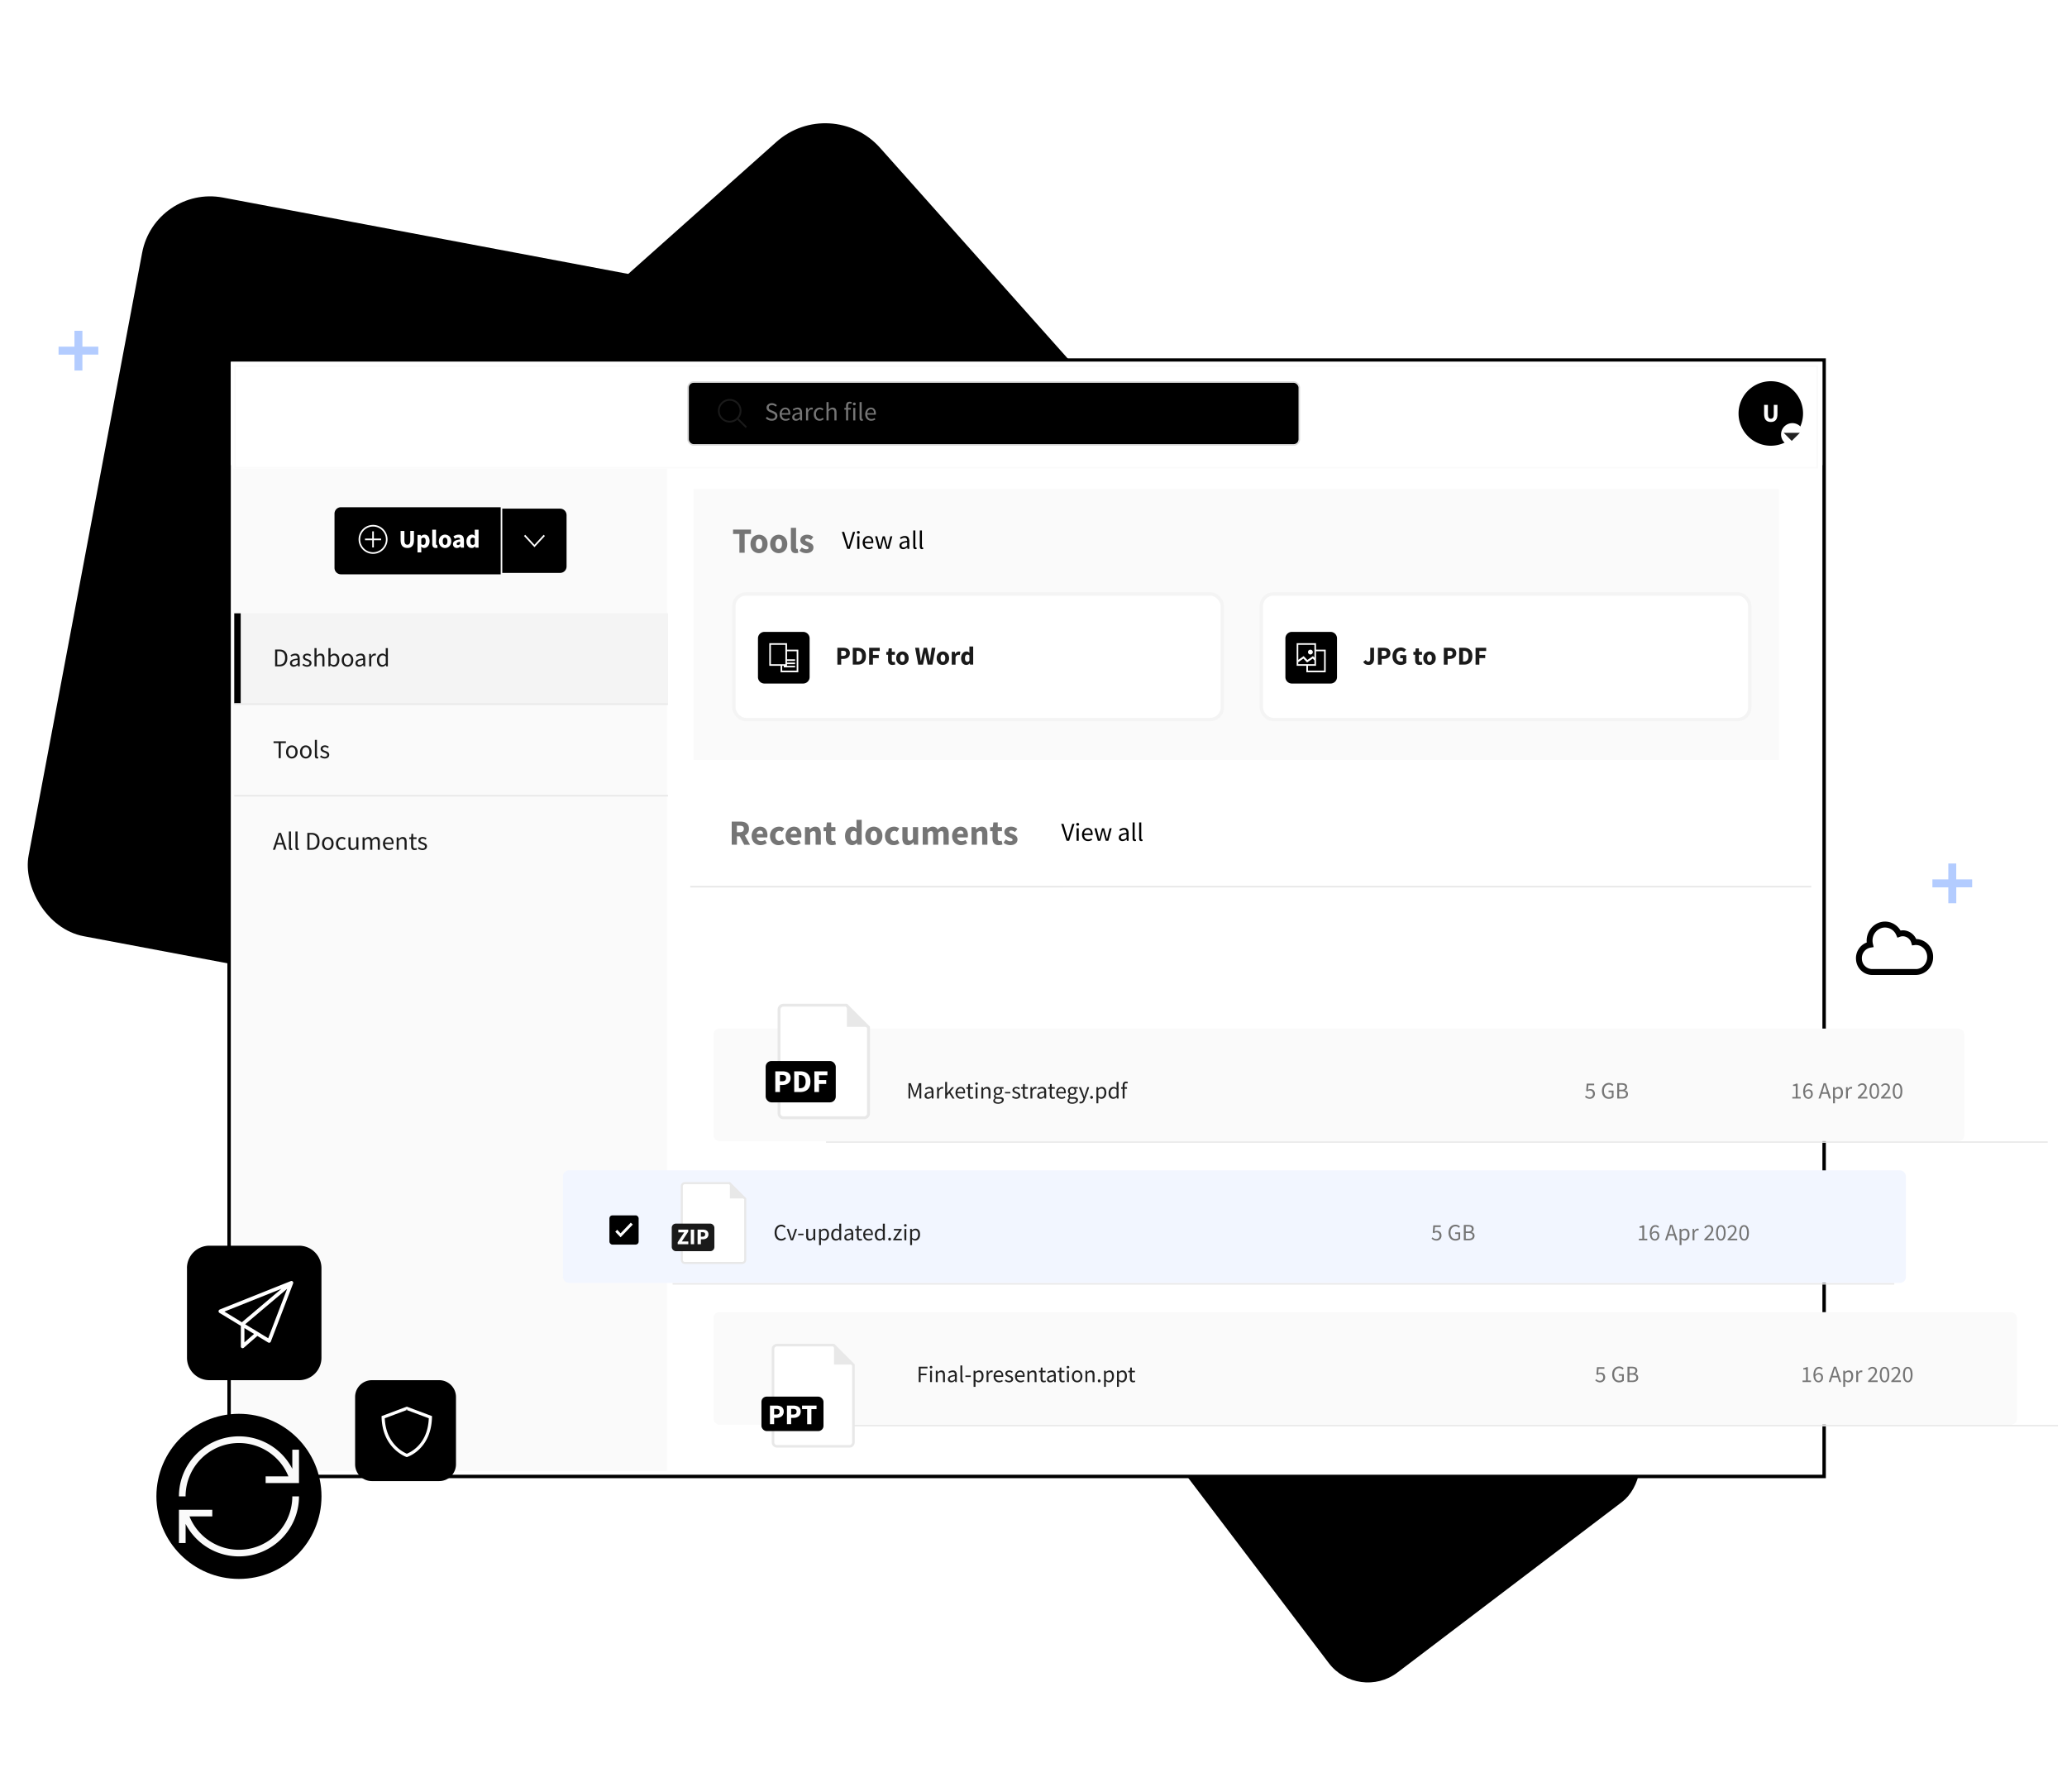<svg fill="none" xmlns="http://www.w3.org/2000/svg" viewBox="0 0 600 520">
  <rect x="44.98" y="53.62" width="218.15" height="218.15" rx="20.08" transform="rotate(10.67 44.98 53.62)" fill="#000"/>
  <rect x="241.29" y="27" width="164.91" height="164.91" rx="21.3" transform="rotate(48.3 241.29 27)" fill="#000"/>
  <rect x="415.48" y="339.34" width="110.38" height="110.38" rx="14.25" transform="rotate(52.79 415.48 339.34)" fill="#000"/>
  <path d="M66.5 104.5h463v324h-463v-324z" fill="#fff" stroke="#000"/>
  <path fill="#fff" d="M67 105h462v30H67z"/>
  <g clip-path="url()" fill-rule="evenodd" clip-rule="evenodd">
    
    <g clip-path="url()" fill="#212121">
      
    </g>
  </g>
  <rect x="199.72" y="110.87" width="177.44" height="18.26" rx="1.64" fill="#000"/>
  <path fill-rule="evenodd" clip-rule="evenodd" d="M214.4 121.44l2.41 2.4-.37.37-2.4-2.4a3.42 3.42 0 11.37-.37zm-2.6.67a2.9 2.9 0 100-5.8 2.9 2.9 0 000 5.8z" fill="#1A1A1A"/>
  <path d="M224 122.1a2.34 2.34 0 01-1.72-.72l.37-.43c.18.18.38.33.62.45.24.1.48.16.74.16.32 0 .58-.07.75-.22a.73.73 0 00.27-.58.67.67 0 00-.06-.31.6.6 0 00-.18-.23 1.08 1.08 0 00-.25-.17l-.32-.16-.7-.3a3.66 3.66 0 01-.36-.19 1.47 1.47 0 01-.32-.25c-.1-.1-.17-.22-.23-.35a1.2 1.2 0 01-.1-.48 1.2 1.2 0 01.44-.93c.14-.12.3-.21.49-.28a1.93 1.93 0 011.44.08 2 2 0 01.63.43l-.33.4a1.67 1.67 0 00-.5-.33 1.42 1.42 0 00-.62-.13c-.27 0-.5.07-.67.2a.62.62 0 00-.24.52c0 .12.02.22.06.3.05.09.12.16.2.23a1.88 1.88 0 00.55.29l.7.3.4.2c.12.08.23.17.32.28.09.1.16.22.2.36a1.27 1.27 0 01-.04 1.02 1.3 1.3 0 01-.32.44c-.14.13-.32.23-.52.3-.2.07-.44.1-.7.1zm4.05 0c-.24 0-.47-.03-.69-.12-.2-.09-.39-.21-.55-.37a1.81 1.81 0 01-.37-.6c-.09-.24-.13-.5-.13-.8a1.97 1.97 0 01.5-1.4 1.58 1.58 0 011.13-.52c.23 0 .44.04.62.12.18.08.33.2.45.34.13.15.22.33.29.54a2.38 2.38 0 01.07 1.06h-2.45c.02.39.14.7.36.93.22.22.5.33.85.33.17 0 .33-.02.48-.07.15-.06.3-.13.42-.21l.22.4c-.16.1-.33.2-.53.27s-.42.1-.67.1zm-1.14-2.2h1.95c0-.36-.08-.64-.24-.83a.8.8 0 00-.66-.3.97.97 0 00-.38.08 1.21 1.21 0 00-.55.58c-.06.14-.1.3-.12.48zm4.12 2.2c-.3 0-.56-.08-.76-.26a.97.97 0 01-.3-.77c0-.4.18-.7.53-.9.35-.22.92-.37 1.7-.46 0-.11-.01-.23-.04-.33a.8.8 0 00-.11-.3.58.58 0 00-.23-.2.73.73 0 00-.37-.08c-.2 0-.4.04-.6.12-.18.08-.34.17-.49.27l-.24-.43c.17-.11.38-.21.63-.31.24-.1.51-.16.8-.16.45 0 .77.14.97.41.2.27.3.63.3 1.09v2.23h-.5l-.06-.44h-.02c-.18.15-.37.27-.56.38-.2.1-.42.15-.65.15zm.18-.49c.18 0 .34-.04.5-.12.15-.08.31-.2.49-.36v-1.01c-.3.04-.56.08-.77.14-.2.05-.37.12-.5.2a.79.79 0 00-.28.26c-.06.09-.08.2-.08.31 0 .21.06.36.18.45.13.09.28.13.46.13zm2.76.4v-3.63h.5l.06.66h.02c.13-.23.28-.41.45-.55.18-.13.38-.2.59-.2.14 0 .27.02.38.07l-.12.54a.98.98 0 00-.35-.06.83.83 0 00-.49.19c-.16.13-.3.34-.43.65v2.34h-.61zm3.96.1c-.24 0-.47-.04-.68-.13a1.57 1.57 0 01-.9-.97c-.09-.23-.13-.5-.13-.8 0-.3.05-.58.14-.81a1.62 1.62 0 01.94-.98c.21-.09.44-.13.67-.13.24 0 .45.04.62.13.17.08.32.18.45.3l-.32.4c-.1-.1-.22-.17-.33-.23a.83.83 0 00-.4-.1 1 1 0 00-.45.11.98.98 0 00-.36.29c-.1.12-.18.27-.24.45-.06.17-.08.36-.08.57 0 .2.02.4.08.57.06.16.13.31.22.44.1.12.22.21.36.28.14.07.3.1.46.1.17 0 .33-.04.47-.1.14-.08.27-.17.39-.27l.26.41a1.68 1.68 0 01-1.18.46zm1.98-.1v-5.33h.61v1.46l-.02.75c.17-.17.35-.3.54-.42.2-.12.42-.18.67-.18.39 0 .67.12.84.36.18.24.27.6.27 1.06v2.3h-.61v-2.22c0-.34-.06-.59-.17-.74-.1-.15-.28-.23-.52-.23a.9.9 0 00-.5.14c-.15.1-.31.24-.5.42v2.64h-.61zm5.68 0v-3.13h-.5v-.46l.5-.04v-.58c0-.37.08-.67.25-.88.17-.22.44-.32.8-.32.12 0 .23 0 .33.03.1.02.2.05.29.09l-.14.47a1 1 0 00-.41-.1c-.34 0-.51.24-.51.71v.58h.77v.5h-.77v3.14h-.61zm2.08 0v-3.63h.61v3.64h-.61zm.31-4.38a.45.45 0 01-.3-.11.38.38 0 01-.12-.29c0-.12.04-.21.12-.28a.45.45 0 01.3-.12c.12 0 .22.04.3.12.09.07.13.16.13.28 0 .12-.04.21-.13.29a.42.42 0 01-.3.1zm2.18 4.48c-.23 0-.4-.07-.5-.21-.1-.14-.15-.35-.15-.62v-4.6h.62v4.65c0 .1.01.17.05.2.03.05.07.07.12.07h.05c.02 0 .05 0 .08-.02l.08.47a.53.53 0 01-.14.04 1.2 1.2 0 01-.2.02zm2.74 0c-.25 0-.48-.04-.7-.13-.2-.09-.39-.21-.55-.37a1.81 1.81 0 01-.36-.6c-.1-.24-.14-.5-.14-.8 0-.3.05-.57.14-.8.1-.24.21-.45.36-.61a1.58 1.58 0 011.13-.51c.23 0 .44.04.62.12.18.08.34.2.45.34.13.15.22.33.29.54a2.38 2.38 0 01.08 1.06h-2.46c.02.39.14.7.36.93.22.22.5.33.85.33.18 0 .34-.02.48-.07.15-.06.3-.13.43-.21l.22.4c-.16.1-.34.2-.54.27s-.41.1-.66.1zm-1.15-2.2h1.95c0-.37-.08-.65-.24-.84a.8.8 0 00-.66-.3.97.97 0 00-.38.08 1.21 1.21 0 00-.55.58c-.06.14-.1.3-.12.48z" fill="#757575"/>
  <rect x="199.72" y="110.87" width="177.44" height="18.26" rx="1.64" stroke="#DDD" stroke-width=".47"/>
  <path fill-rule="evenodd" clip-rule="evenodd" d="M514.02 129.36a9.36 9.36 0 100-18.72 9.36 9.36 0 000 18.72z" fill="#000"/>
  <path d="M514.03 122.47c-.63 0-1.12-.19-1.45-.56-.34-.37-.5-.97-.5-1.79v-2.62h1.1v2.73c0 .48.08.82.22 1 .14.2.35.3.63.3.27 0 .49-.1.64-.3.15-.18.22-.52.22-1v-2.73h1.06v2.62c0 .82-.16 1.42-.49 1.79-.33.38-.8.56-1.43.56z" fill="#fff"/>
  <path fill-rule="evenodd" clip-rule="evenodd" d="M520.1 129.36a3.28 3.28 0 100-6.55 3.28 3.28 0 000 6.55z" fill="#fff"/>
  <path fill-rule="evenodd" clip-rule="evenodd" d="M517.76 125.62h4.69l-2.35 2.34-2.34-2.34z" fill="#212121"/>
  <path stroke="#FAFAFA" stroke-width=".47" d="M68.23 106.23H527.5v29.49H68.23z"/>
  <path fill="#FAFAFA" d="M67.72 135.96h125.91v290.98H67.73z"/>
  <path d="M97.1 149.08c0-1.03.83-1.87 1.86-1.87h46.38v19.47H98.96a1.87 1.87 0 01-1.86-1.87v-15.73z" fill="#000"/>
  <path fill-rule="evenodd" clip-rule="evenodd" d="M108.29 160.27a3.73 3.73 0 100-7.46 3.73 3.73 0 000 7.46zm0 .47a4.2 4.2 0 110-8.4 4.2 4.2 0 010 8.4zm.23-4.43h2.1v.47h-2.1v2.1h-.47v-2.1h-2.1v-.47h2.1v-2.1h.47v2.1z" fill="#fff"/>
  <path d="M118.24 159.03c-.63 0-1.11-.18-1.45-.55-.33-.38-.5-.97-.5-1.79v-2.6h1.1v2.71c0 .48.08.81.22 1 .15.2.36.29.63.29s.48-.1.63-.29c.15-.19.23-.52.23-1v-2.72h1.06v2.61c0 .82-.17 1.41-.5 1.79-.32.37-.8.56-1.42.56zm2.95 1.29v-5.07h.9l.08.36h.02c.15-.13.31-.24.49-.32.18-.09.37-.13.57-.13a1.28 1.28 0 011.06.51c.12.17.22.36.28.6.07.23.1.48.1.77 0 .31-.04.6-.13.85-.09.24-.2.45-.35.62-.14.17-.31.3-.5.4-.18.08-.38.13-.57.13-.16 0-.32-.04-.47-.1a1.53 1.53 0 01-.42-.3l.04.6v1.08h-1.1zm1.7-2.18a.6.6 0 00.48-.25c.13-.18.2-.46.2-.84 0-.67-.22-1-.64-1-.22 0-.43.11-.64.34v1.51c.1.1.2.15.3.19.1.03.2.05.3.05zm3.59.9c-.19 0-.35-.03-.48-.1a.82.82 0 01-.31-.24 1.17 1.17 0 01-.17-.39 2.34 2.34 0 01-.05-.51v-4.08h1.1v4.12c0 .12.02.2.06.24.04.04.09.07.13.07h.06c.02 0 .05 0 .08-.02l.13.82a.96.96 0 01-.23.06c-.09.02-.2.03-.32.03zm2.72 0a1.8 1.8 0 01-1.26-.5c-.17-.18-.3-.38-.4-.62-.1-.24-.15-.52-.15-.82 0-.31.05-.59.15-.82a1.7 1.7 0 01.98-.99 1.77 1.77 0 012.32.99c.1.23.15.5.15.81 0 .31-.05.59-.15.83a1.8 1.8 0 01-.97.99 1.8 1.8 0 01-.67.13zm0-.9c.22 0 .39-.09.5-.28.12-.19.18-.44.18-.77 0-.32-.06-.57-.18-.76a.56.56 0 00-.5-.29c-.23 0-.4.1-.52.29-.1.19-.16.44-.16.76 0 .33.05.59.16.77.12.2.29.29.52.29zm3.4.9c-.17 0-.32-.03-.47-.1a.99.99 0 01-.56-.58 1.25 1.25 0 01-.08-.44c0-.4.17-.7.5-.91.32-.22.85-.37 1.58-.44a.6.6 0 00-.14-.4c-.09-.1-.23-.14-.44-.14-.16 0-.31.03-.47.09-.16.06-.33.14-.5.24l-.4-.72c.24-.14.49-.26.75-.35.26-.09.54-.13.83-.13.48 0 .84.13 1.1.4.24.28.37.7.37 1.27v2.12h-.9l-.07-.38h-.03c-.16.14-.32.25-.5.34-.17.08-.36.13-.57.13zm.37-.85c.13 0 .23-.03.32-.09.1-.05.19-.13.28-.23v-.65a2 2 0 00-.8.24c-.15.1-.22.23-.22.37 0 .12.03.21.1.27.09.06.2.09.32.09zm3.95.84c-.23 0-.44-.04-.63-.13a1.4 1.4 0 01-.47-.38 2 2 0 01-.31-.61 2.93 2.93 0 01.02-1.63 2 2 0 01.35-.6c.14-.17.3-.3.49-.39a1.32 1.32 0 011.09-.03c.13.07.26.16.4.28l-.05-.56v-1.26h1.1v5.23h-.9l-.07-.37h-.03c-.13.13-.29.24-.46.33a1.2 1.2 0 01-.53.13zm.28-.89c.12 0 .23-.02.33-.07a.8.8 0 00.28-.27v-1.51a.86.86 0 00-.61-.24c-.18 0-.33.08-.47.25-.13.17-.2.43-.2.78 0 .37.06.64.17.8.12.18.29.26.5.26z" fill="#fff"/>
  <path d="M145.81 147.62h16.79c1.03 0 1.86.84 1.86 1.87v14.92c0 1.03-.83 1.86-1.86 1.86H145.8v-18.65z" fill="#000"/>
  <path fill-rule="evenodd" clip-rule="evenodd" d="M152.46 155.2l2.68 2.91 2.68-2.91.35.35-3.03 3.26-3.03-3.26.35-.35z" fill="#fff"/>
  <path fill="#F4F4F4" d="M68 178h125.91v26.11H68z"/>
  <path d="M79.86 193.4v-4.89h1.23c.75 0 1.33.2 1.72.63.4.41.59 1.01.59 1.8 0 .38-.05.73-.15 1.04-.1.3-.25.56-.44.78-.2.2-.43.37-.72.48-.28.1-.6.16-.97.16h-1.26zm.62-.5h.56c.57 0 1-.18 1.29-.52.28-.34.43-.82.43-1.45 0-.62-.15-1.1-.43-1.42-.29-.33-.72-.5-1.29-.5h-.56v3.89zm4.75.6c-.3 0-.56-.1-.76-.28a.97.97 0 01-.3-.76c0-.4.18-.7.53-.9.35-.22.92-.37 1.7-.45 0-.12-.02-.23-.04-.34a.8.8 0 00-.12-.3.58.58 0 00-.23-.2.72.72 0 00-.36-.07c-.21 0-.4.04-.6.12-.18.08-.34.16-.48.26l-.24-.42c.17-.11.37-.22.62-.31.24-.1.5-.16.8-.16.44 0 .77.13.96.4.2.28.3.64.3 1.1v2.21h-.5l-.06-.43h-.02c-.17.15-.36.27-.56.37-.2.1-.41.15-.64.15zm.18-.5c.17 0 .34-.04.5-.12.14-.08.3-.2.48-.36v-1.01c-.3.04-.56.09-.77.14-.2.06-.37.12-.5.2a.77.77 0 00-.27.26c-.06.09-.08.2-.08.3 0 .22.06.37.18.46.13.09.28.13.46.13zm3.7.5a2.32 2.32 0 01-1.35-.5l.3-.42c.16.13.32.24.48.32.17.08.36.12.58.12.24 0 .42-.06.54-.17.12-.1.18-.24.18-.4 0-.1-.03-.18-.08-.25a1.18 1.18 0 00-.46-.32l-.29-.12-.39-.15a1.8 1.8 0 01-.35-.2c-.1-.09-.18-.19-.24-.3a.77.77 0 01-.1-.4.95.95 0 01.33-.73c.1-.09.24-.16.4-.2a1.6 1.6 0 011.15.04c.19.07.35.16.5.28l-.3.39c-.12-.1-.25-.18-.39-.24a1.08 1.08 0 00-.44-.08c-.23 0-.4.05-.5.15a.5.5 0 00-.16.37c0 .08.02.16.07.22.04.06.1.12.17.17a2 2 0 00.26.12 11.88 11.88 0 01.7.27c.13.06.25.13.35.21a.92.92 0 01.36.73.99.99 0 01-.34.76c-.11.1-.25.18-.42.23-.17.06-.36.1-.57.1zm2.17-.1v-5.3h.61v1.44l-.02.75c.17-.17.35-.3.54-.42.2-.12.41-.18.67-.18.38 0 .66.12.83.36.18.23.27.59.27 1.06v2.3h-.61v-2.22c0-.34-.06-.6-.16-.74-.11-.16-.29-.23-.53-.23a.89.89 0 00-.5.14c-.14.1-.3.23-.49.42v2.62h-.61zm5.66.1c-.17 0-.34-.05-.53-.13-.18-.08-.35-.2-.5-.34h-.03l-.05.37h-.5v-5.3h.62v1.44l-.02.66c.17-.15.35-.27.54-.36a1.36 1.36 0 011.22-.01c.18.08.33.2.45.37.12.16.21.35.27.58a2.72 2.72 0 01-.03 1.58c-.08.24-.2.45-.34.62-.15.17-.31.3-.5.39-.2.08-.39.12-.6.12zm-.1-.52a.88.88 0 00.74-.38c.09-.13.16-.28.21-.46a2.63 2.63 0 00.03-1.15c-.03-.16-.09-.3-.17-.41a.76.76 0 00-.3-.28.9.9 0 00-.43-.1c-.3 0-.62.17-.97.5v1.9c.16.14.32.24.47.3.16.05.3.08.42.08zm4.03.51c-.22 0-.44-.04-.64-.12-.2-.09-.38-.21-.53-.37a1.9 1.9 0 01-.5-1.4c0-.3.04-.57.13-.8.1-.25.22-.45.37-.61a1.57 1.57 0 011.17-.5 1.62 1.62 0 011.54 1.1c.1.24.14.5.14.8 0 .3-.05.58-.14.81a1.6 1.6 0 01-1.54 1.09zm0-.5c.16 0 .3-.04.43-.1a.99.99 0 00.33-.28c.09-.13.16-.28.21-.44a2 2 0 00.08-.57 2 2 0 00-.08-.57 1.31 1.31 0 00-.22-.45.89.89 0 00-.32-.28.89.89 0 00-.43-.1.95.95 0 00-.76.39c-.09.12-.16.27-.2.44-.06.17-.08.36-.08.57 0 .2.02.4.07.57.05.17.12.31.21.44a.94.94 0 00.76.38zm3.37.5c-.3 0-.56-.09-.76-.27a.97.97 0 01-.3-.76c0-.4.18-.7.53-.9.35-.22.92-.37 1.7-.45 0-.12-.02-.23-.04-.34a.81.81 0 00-.12-.3.58.58 0 00-.23-.2.72.72 0 00-.36-.07c-.21 0-.4.04-.6.12-.18.08-.34.16-.48.26l-.24-.42c.16-.11.37-.22.61-.31.25-.1.52-.16.81-.16.44 0 .77.13.96.4.2.28.3.64.3 1.1v2.21h-.5l-.06-.43h-.02c-.17.15-.36.27-.56.37-.2.1-.41.15-.64.15zm.18-.49c.17 0 .34-.04.49-.12.16-.08.32-.2.5-.36v-1.01c-.31.04-.57.09-.78.14-.2.06-.37.12-.5.2a.77.77 0 00-.27.26c-.06.09-.08.2-.08.3 0 .22.06.37.18.46.13.09.28.13.46.13zm2.74.4v-3.62h.51l.05.66h.03c.12-.23.27-.42.44-.55a.95.95 0 01.97-.13l-.12.54a1.07 1.07 0 00-.35-.06.83.83 0 00-.48.19c-.17.12-.31.34-.43.65v2.32h-.62zm3.76.1c-.46 0-.83-.17-1.1-.5-.27-.33-.4-.8-.4-1.4 0-.3.04-.56.12-.8.1-.23.2-.43.35-.6.15-.16.31-.29.5-.38a1.37 1.37 0 011.14-.02c.16.07.31.18.47.3l-.03-.61v-1.4h.62v5.31h-.5l-.06-.42h-.02c-.14.14-.3.26-.5.36-.18.1-.38.15-.6.15zm.13-.52a1 1 0 00.48-.12c.15-.09.3-.21.44-.38v-1.9c-.15-.14-.3-.23-.44-.29a1.08 1.08 0 00-.44-.09.85.85 0 00-.4.1.97.97 0 00-.33.3c-.1.11-.17.25-.23.42-.05.17-.08.36-.08.57 0 .44.09.78.26 1.02.17.25.42.37.74.37z" fill="#1A1A1A"/>
  <path fill="#000" d="M68 178h1.87v26.11H68z"/>
  <path fill="#E8E8E8" d="M68 204.11h125.91v.47H68z"/>
  <path d="M80.88 220.04v-4.37H79.4v-.52h3.58v.52H81.5v4.37h-.62zm3.84.1c-.23 0-.44-.05-.64-.14-.2-.08-.38-.2-.53-.36a1.9 1.9 0 01-.51-1.4c0-.3.04-.58.13-.81.1-.24.22-.44.38-.6a1.57 1.57 0 011.17-.5 1.61 1.61 0 011.53 1.1c.1.23.15.5.15.8 0 .3-.05.57-.15.81a1.6 1.6 0 01-1.54 1.09zm0-.52c.15 0 .3-.03.42-.1a1 1 0 00.33-.28c.1-.12.17-.27.22-.44a2 2 0 00.07-.56c0-.21-.02-.4-.07-.57a1.34 1.34 0 00-.22-.45.9.9 0 00-.33-.28.89.89 0 00-.42-.1.96.96 0 00-.76.39c-.1.12-.16.26-.21.44a2 2 0 000 1.13c.05.17.12.32.2.44.1.12.21.22.34.29.13.06.27.1.43.1zm4.04.51a1.62 1.62 0 01-1.17-.5 1.9 1.9 0 01-.5-1.4c0-.3.04-.57.13-.8.1-.24.22-.44.37-.6a1.57 1.57 0 011.17-.5 1.61 1.61 0 011.54 1.1c.1.23.14.5.14.8 0 .3-.05.57-.14.81a1.6 1.6 0 01-1.54 1.09zm0-.5c.16 0 .3-.04.43-.1a1 1 0 00.33-.29c.09-.12.16-.27.21-.44a2 2 0 00.08-.56c0-.21-.03-.4-.08-.57a1.33 1.33 0 00-.21-.45.9.9 0 00-.33-.28.89.89 0 00-.43-.1.96.96 0 00-.76.39c-.09.12-.16.26-.2.44-.06.17-.08.36-.08.57 0 .2.02.4.07.56a1.07 1.07 0 00.54.72c.14.07.28.1.43.1zm3.28.5c-.23 0-.4-.07-.5-.2-.1-.15-.14-.35-.14-.62v-4.58h.6v4.63c0 .1.02.16.06.2.03.04.07.06.12.06h.05l.08-.01.09.46a.53.53 0 01-.15.05 1.2 1.2 0 01-.2.01zm2.2 0c-.25 0-.5-.05-.73-.14-.24-.1-.44-.22-.62-.36l.31-.41c.16.13.32.23.49.31.16.08.36.12.58.12.24 0 .42-.05.53-.16a.53.53 0 00.18-.4c0-.1-.02-.18-.07-.25a1.18 1.18 0 00-.46-.32 35.62 35.62 0 00-.68-.27 1.81 1.81 0 01-.35-.2c-.1-.1-.18-.19-.25-.3a.76.76 0 01-.1-.4c0-.14.03-.27.09-.4a.95.95 0 01.24-.33 1.57 1.57 0 01.92-.3 1.91 1.91 0 011.13.41l-.3.4c-.12-.1-.25-.18-.38-.24a1.08 1.08 0 00-.44-.09c-.23 0-.4.05-.51.16a.5.5 0 00-.16.36c0 .09.03.16.07.23.04.06.1.11.18.16a2 2 0 00.25.13 12.02 12.02 0 01.7.27c.13.05.25.12.35.2a.92.92 0 01.36.74.99.99 0 01-.34.76c-.11.1-.25.18-.42.23-.16.06-.35.1-.57.1z" fill="#1A1A1A"/>
  <path fill="#E8E8E8" d="M68 230.7h125.91v.46H68z"/>
  <path d="M80.7 243.88l-.23.75h1.47l-.23-.75a31.16 31.16 0 01-.49-1.65h-.03a33.5 33.5 0 01-.48 1.65zm-1.49 2.74l1.66-4.9h.7l1.66 4.9h-.67l-.46-1.5h-1.78l-.47 1.5h-.64zm5.3.1c-.23 0-.4-.08-.5-.22-.1-.14-.15-.34-.15-.61v-4.58h.61v4.63c0 .1.02.16.06.2.03.04.07.06.11.06h.06l.08-.01.08.46a.53.53 0 01-.14.05 1.2 1.2 0 01-.2.01zm1.9 0c-.23 0-.4-.08-.5-.22-.1-.14-.15-.34-.15-.61v-4.58h.62v4.63c0 .1.01.16.05.2.03.04.07.06.12.06h.05l.08-.01.08.46a.53.53 0 01-.14.05 1.2 1.2 0 01-.2.01zm2.8-.1v-4.9h1.23c.76 0 1.33.22 1.73.63.39.42.58 1.02.58 1.8 0 .39-.04.74-.14 1.05a1.96 1.96 0 01-1.16 1.26c-.28.1-.61.16-.98.16h-1.25zm.63-.5h.56c.57 0 1-.18 1.28-.52.29-.34.43-.83.43-1.45s-.14-1.1-.43-1.42c-.28-.33-.71-.5-1.28-.5h-.56v3.88zm5.32.6c-.22 0-.44-.05-.64-.14-.2-.08-.38-.2-.53-.36a1.9 1.9 0 01-.51-1.4c0-.3.05-.58.13-.81.1-.24.22-.44.38-.6a1.56 1.56 0 011.17-.5 1.61 1.61 0 011.54 1.1c.1.23.14.5.14.8 0 .3-.05.57-.14.81a1.6 1.6 0 01-1.54 1.09zm0-.52c.15 0 .3-.03.42-.1a1 1 0 00.33-.28c.1-.12.17-.27.22-.44.05-.17.07-.36.07-.56 0-.21-.02-.4-.07-.57a1.33 1.33 0 00-.22-.45.9.9 0 00-.33-.28.89.89 0 00-.42-.1.96.96 0 00-.76.39c-.1.12-.16.26-.21.44a2.02 2.02 0 000 1.14c.05.16.12.3.2.43.1.12.21.22.34.29.13.06.27.1.43.1zm4.07.51c-.24 0-.47-.04-.68-.13-.2-.08-.39-.2-.54-.36a1.87 1.87 0 01-.36-.6 2.4 2.4 0 01-.13-.8c0-.3.05-.58.15-.81.09-.24.22-.44.38-.6.16-.17.34-.3.55-.38.21-.08.44-.13.67-.13.24 0 .44.05.61.13.17.09.32.19.45.3l-.31.4c-.1-.1-.22-.17-.34-.23a.83.83 0 00-.39-.09c-.16 0-.31.04-.45.1a.98.98 0 00-.36.3c-.1.12-.18.26-.24.44-.05.17-.08.36-.08.57 0 .2.03.4.08.56.06.17.13.32.22.44.1.12.22.22.36.29.14.06.3.1.46.1.17 0 .32-.04.46-.11.14-.08.27-.16.39-.26l.27.4a2 2 0 01-.55.35c-.2.08-.4.12-.62.12zm3.02 0c-.38 0-.67-.12-.85-.36-.17-.24-.26-.59-.26-1.06V243h.62v2.22c0 .34.05.6.16.75.1.15.28.22.52.22.2 0 .36-.05.5-.14.15-.1.3-.26.48-.47V243h.61v3.62h-.5l-.06-.57h-.02c-.17.2-.35.36-.54.48-.18.12-.4.18-.66.18zm3-.09V243h.51l.05.53h.03c.16-.18.33-.32.51-.44.19-.12.4-.18.61-.18.28 0 .5.07.65.2.16.11.28.28.35.5.2-.21.38-.38.57-.5.2-.13.4-.2.63-.2.37 0 .65.13.82.36.19.24.28.6.28 1.06v2.3h-.61v-2.22c0-.34-.06-.58-.17-.73-.1-.16-.27-.23-.5-.23-.28 0-.58.18-.91.56v2.62h-.61v-2.22c0-.34-.06-.58-.17-.73-.1-.16-.28-.23-.51-.23-.28 0-.58.18-.91.56v2.62h-.62zm7.66.1a1.75 1.75 0 01-1.24-.5 1.8 1.8 0 01-.36-.6c-.1-.24-.14-.5-.14-.8 0-.3.05-.57.14-.8.09-.24.21-.44.36-.6a1.58 1.58 0 011.13-.51c.23 0 .43.03.61.12.18.07.34.19.45.34.13.15.22.33.29.53a2.36 2.36 0 01.07 1.06h-2.44c.02.38.14.7.35.92.22.23.5.34.85.34.18 0 .34-.03.48-.08.15-.05.3-.12.43-.2l.21.4c-.16.1-.33.18-.53.26-.19.07-.41.11-.66.11zm-1.14-2.2h1.94c0-.37-.08-.65-.24-.84a.79.79 0 00-.66-.29.95.95 0 00-.37.08 1.2 1.2 0 00-.55.57c-.06.14-.1.3-.12.48zm3.37 2.1V243h.5l.06.53h.02c.18-.18.36-.32.55-.44.2-.12.42-.18.67-.18.38 0 .66.13.84.36.17.24.26.6.26 1.06v2.3h-.6v-2.22c0-.34-.06-.58-.17-.73-.11-.16-.29-.23-.52-.23a.88.88 0 00-.5.14c-.15.1-.31.23-.5.41v2.63h-.6zm5.22.1c-.2 0-.36-.04-.49-.1a.88.88 0 01-.32-.25.99.99 0 01-.17-.38 2.15 2.15 0 01-.05-.49v-2h-.54v-.47l.57-.03.07-1.02h.51V243h.98v.5h-.98v2c0 .23.05.4.13.53.08.12.23.18.44.18.06 0 .13 0 .2-.03.08-.02.15-.04.2-.07l.13.47a2.6 2.6 0 01-.68.13zm2.26 0a2.32 2.32 0 01-1.35-.5l.3-.42c.16.13.32.23.49.31.17.08.36.12.58.12.24 0 .42-.05.54-.16.12-.11.18-.25.18-.4 0-.1-.03-.18-.08-.25a1.15 1.15 0 00-.46-.32 36.96 36.96 0 00-.68-.27 1.86 1.86 0 01-.35-.2c-.1-.1-.18-.19-.25-.3a.76.76 0 01-.1-.4.96.96 0 01.33-.73 1.55 1.55 0 01.92-.3 1.92 1.92 0 011.13.41l-.3.4c-.12-.1-.25-.18-.38-.24a1.07 1.07 0 00-.44-.09c-.23 0-.4.06-.5.16a.5.5 0 00-.17.37c0 .08.03.15.07.22.05.06.1.11.18.16l.25.13a10.66 10.66 0 01.7.27c.13.05.25.12.36.2a.92.92 0 01.35.74.98.98 0 01-.34.76c-.1.1-.25.18-.42.23-.16.06-.35.1-.56.1z" fill="#1A1A1A"/>
  <path d="M309.61 244.02l-1.57-4.91h.67l.78 2.65c.1.3.17.57.24.82l.24.8h.03c.1-.28.17-.55.24-.8l.24-.82.78-2.65h.64l-1.56 4.91h-.73zm2.9 0v-3.64h.62v3.64h-.62zm.31-4.39a.45.45 0 01-.3-.1.37.37 0 01-.12-.3c0-.11.04-.2.12-.28a.45.45 0 01.3-.11c.13 0 .23.04.3.11.09.07.13.17.13.29 0 .11-.04.2-.13.28a.43.43 0 01-.3.11zm3 4.48c-.24 0-.46-.04-.68-.12-.2-.1-.4-.22-.55-.38a1.8 1.8 0 01-.37-.6c-.1-.23-.14-.5-.14-.8 0-.3.05-.57.14-.8.1-.24.22-.44.37-.6a1.6 1.6 0 011.13-.52c.23 0 .43.04.61.12.19.08.34.2.46.35.12.15.22.33.28.54a2.37 2.37 0 01.08 1.05h-2.46c.03.4.15.7.36.93.22.23.5.34.85.34.18 0 .34-.03.48-.08.15-.05.3-.12.43-.2l.22.4c-.16.1-.34.19-.53.26-.2.08-.42.11-.67.11zm-1.14-2.2h1.95c0-.37-.08-.65-.24-.84a.8.8 0 00-.66-.29.97.97 0 00-.37.07 1.2 1.2 0 00-.55.58c-.07.14-.1.3-.13.48zm4 2.11l-1-3.64h.62l.54 2.1a33.38 33.38 0 01.22 1.02h.03a76.39 76.39 0 01.25-1.01l.56-2.1h.6l.56 2.1a38.09 38.09 0 01.26 1h.03a23.26 23.26 0 00.22-1l.54-2.1h.58l-.97 3.63h-.75l-.53-1.95a35 35 0 01-.24-1.05h-.03a51.96 51.96 0 01-.26 1.06l-.5 1.94h-.73zm7.14.1c-.3 0-.56-.1-.76-.28a.98.98 0 01-.3-.76c0-.4.18-.7.53-.91.35-.22.92-.37 1.7-.45 0-.12-.01-.23-.04-.34a.8.8 0 00-.11-.3.57.57 0 00-.23-.2.73.73 0 00-.37-.08c-.2 0-.4.04-.6.12-.18.08-.34.17-.49.27l-.23-.43c.16-.1.37-.21.62-.31.24-.1.51-.16.8-.16.45 0 .77.14.97.42.2.26.3.63.3 1.08v2.23h-.5l-.06-.43h-.02c-.18.14-.36.27-.56.37-.2.1-.42.15-.65.15zm.18-.5c.18 0 .34-.04.5-.12.15-.09.31-.2.49-.37v-1c-.3.03-.56.08-.77.13-.2.06-.37.12-.5.2a.77.77 0 00-.28.26c-.06.1-.08.2-.08.31 0 .21.06.36.18.45.13.1.28.14.46.14zm3.4.5c-.23 0-.4-.08-.5-.22-.1-.14-.14-.34-.14-.61v-4.6h.61v4.64c0 .1.02.17.05.21.04.04.08.06.12.06h.06l.08-.01.08.46a.53.53 0 01-.14.05 1.2 1.2 0 01-.21.01zm1.92 0c-.24 0-.4-.08-.5-.22-.1-.14-.15-.34-.15-.61v-4.6h.61v4.64c0 .1.02.17.05.21.04.04.08.06.12.06h.06l.08-.01.08.46a.53.53 0 01-.14.05 1.2 1.2 0 01-.21.01z" fill="#000"/>
  <path d="M212.4 245.15v-6.71h2.41c.36 0 .7.03 1 .1.32.07.6.18.83.35.23.16.42.37.55.64.14.26.21.6.21 1 0 .5-.11.9-.33 1.22-.21.32-.5.56-.86.71l1.52 2.7h-1.7l-1.29-2.43h-.83v2.42h-1.51zm1.5-3.62h.8c.39 0 .7-.09.9-.25.21-.17.32-.42.32-.75s-.1-.56-.32-.7c-.2-.12-.51-.19-.9-.19h-.8v1.89zm6.87 3.75c-.36 0-.7-.06-1.02-.18-.31-.12-.59-.3-.82-.53a2.45 2.45 0 01-.55-.84c-.13-.33-.2-.7-.2-1.13a2.88 2.88 0 01.75-1.96 2.38 2.38 0 011.67-.72c.36 0 .68.06.95.18.27.13.5.3.68.52.18.22.32.48.4.78a3.34 3.34 0 01.08 1.64h-3.06c.07.37.22.65.45.82.24.17.54.26.88.26.36 0 .73-.11 1.1-.34l.5.92a3.35 3.35 0 01-1.8.58zm-1.13-3.24h1.84c0-.29-.06-.52-.2-.7-.12-.18-.34-.27-.65-.27a.95.95 0 00-.64.24c-.18.16-.3.4-.35.73zm6.4 3.24a2.37 2.37 0 01-2.33-1.53c-.13-.35-.2-.73-.2-1.15 0-.43.08-.8.23-1.14.14-.33.33-.61.57-.84a2.81 2.81 0 011.86-.7c.32 0 .6.05.84.15.25.1.47.24.66.4l-.71.97a1.1 1.1 0 00-.7-.3c-.36 0-.65.14-.87.4-.2.26-.31.61-.31 1.06 0 .44.1.8.31 1.06.22.26.5.39.83.39.16 0 .32-.04.47-.1.16-.08.3-.17.44-.27l.6.99c-.25.22-.53.38-.82.47a3 3 0 01-.87.14zm4.58 0c-.36 0-.7-.06-1.02-.18-.31-.12-.59-.3-.82-.53a2.47 2.47 0 01-.55-.84c-.13-.33-.2-.7-.2-1.13a2.88 2.88 0 01.75-1.96 2.38 2.38 0 011.67-.72c.36 0 .68.06.94.18.28.13.5.3.68.52.19.22.33.48.42.78a3.34 3.34 0 01.07 1.64h-3.06c.07.37.22.65.45.82.24.17.53.26.88.26.36 0 .73-.11 1.1-.34l.5.92a3.35 3.35 0 01-1.8.58zm-1.13-3.24h1.84c0-.29-.06-.52-.2-.7-.13-.18-.34-.27-.65-.27a.95.95 0 00-.64.24c-.18.16-.3.4-.35.73zm4.17 3.11v-5.1h1.24l.1.64h.04c.22-.2.47-.38.73-.53.26-.16.56-.24.91-.24.56 0 .96.18 1.2.55.26.36.39.86.39 1.5v3.18h-1.52v-2.97c0-.38-.05-.63-.15-.77-.1-.13-.25-.2-.47-.2a.9.9 0 00-.5.13c-.13.08-.29.2-.45.36v3.45h-1.52zm7.87.13c-.32 0-.6-.05-.82-.15-.22-.1-.4-.23-.54-.4a1.73 1.73 0 01-.31-.62c-.06-.25-.1-.52-.1-.81v-2.07h-.7v-1.13l.79-.06.17-1.36h1.26v1.36h1.22v1.19h-1.22v2.05c0 .28.06.5.17.63.13.12.29.18.49.18a1.47 1.47 0 00.48-.1l.24 1.1-.48.12c-.19.04-.4.06-.65.06zm5.86 0a1.93 1.93 0 01-1.52-.71 2.69 2.69 0 01-.43-.85 4 4 0 01.03-2.25c.13-.32.28-.6.47-.83.2-.23.43-.41.69-.54a1.84 1.84 0 011.5-.04c.18.1.37.23.54.4l-.06-.79v-1.74h1.52v7.22h-1.24l-.1-.5h-.04a2.5 2.5 0 01-.63.45c-.24.12-.49.18-.73.18zm.39-1.24c.16 0 .31-.04.44-.1.14-.07.27-.2.4-.37v-2.09a1.22 1.22 0 00-.85-.32c-.24 0-.46.11-.64.34-.19.23-.28.59-.28 1.08 0 .5.08.88.24 1.1.16.24.4.36.69.36zm5.88 1.24a2.52 2.52 0 01-1.74-.7c-.22-.23-.4-.51-.54-.84a3 3 0 01-.21-1.14c0-.43.07-.8.2-1.14a2.39 2.39 0 011.35-1.36 2.46 2.46 0 013.22 1.36c.14.33.2.71.2 1.14 0 .42-.06.8-.2 1.14a2.46 2.46 0 01-2.28 1.53zm0-1.23c.31 0 .54-.13.7-.4.16-.25.24-.6.24-1.05 0-.45-.08-.8-.24-1.06a.77.77 0 00-.7-.4.78.78 0 00-.7.4c-.16.26-.24.61-.24 1.06 0 .44.08.8.23 1.06.16.26.4.39.71.39zm5.75 1.22a2.38 2.38 0 01-2.33-1.53c-.13-.34-.2-.72-.2-1.14 0-.43.07-.8.22-1.14.14-.33.33-.61.58-.84a2.82 2.82 0 011.86-.7c.32 0 .6.05.83.15.25.1.47.24.66.4l-.7.97a1.1 1.1 0 00-.7-.3c-.37 0-.66.14-.87.4-.22.26-.32.61-.32 1.06 0 .44.1.8.32 1.06s.5.39.82.39c.17 0 .32-.04.48-.1.15-.08.3-.17.44-.27l.6.99c-.26.22-.53.38-.83.47a3 3 0 01-.86.14zm4.11 0c-.55 0-.96-.18-1.21-.54a2.67 2.67 0 01-.37-1.51v-3.18h1.51v2.98c0 .37.05.62.16.76.1.14.26.2.48.2.2 0 .35-.04.48-.13s.28-.23.43-.43v-3.38h1.51v5.11h-1.24l-.1-.71h-.04a2.8 2.8 0 01-.71.62c-.25.14-.55.22-.9.22zm4.32-.12v-5.1h1.24l.1.65h.04c.22-.21.44-.4.68-.54.24-.16.53-.24.87-.24.36 0 .65.07.87.23.23.14.4.35.54.62.23-.23.46-.43.71-.6.25-.16.55-.25.9-.25.54 0 .95.18 1.2.56.26.36.4.86.4 1.5v3.17h-1.52v-2.97c0-.38-.05-.63-.16-.77-.1-.13-.25-.2-.47-.2-.25 0-.55.16-.88.5v3.44h-1.5v-2.97c0-.38-.06-.63-.16-.77-.1-.13-.26-.2-.48-.2-.26 0-.55.16-.86.5v3.44h-1.52zm11.12.13c-.36 0-.7-.06-1.02-.18-.31-.12-.59-.3-.82-.53a2.47 2.47 0 01-.55-.84c-.13-.33-.2-.7-.2-1.13a2.88 2.88 0 01.75-1.96 2.37 2.37 0 011.67-.72c.36 0 .67.06.94.18.28.13.5.3.68.52.19.22.33.48.41.78a3.34 3.34 0 01.08 1.64h-3.06c.07.37.22.65.45.82.24.17.53.26.88.26.36 0 .73-.11 1.1-.34l.5.92a3.33 3.33 0 01-1.8.58zm-1.13-3.24h1.84c0-.29-.06-.52-.2-.7-.13-.18-.35-.27-.65-.27a.96.96 0 00-.64.24c-.18.16-.3.4-.35.73zm4.18 3.11v-5.1h1.23l.1.64h.05c.22-.2.46-.38.72-.53.26-.16.56-.24.91-.24.56 0 .96.18 1.2.55.26.36.39.86.39 1.5v3.18h-1.51v-2.97c0-.38-.06-.63-.16-.77-.1-.13-.25-.2-.47-.2a.9.9 0 00-.5.13c-.14.08-.29.2-.45.36v3.45H282zm7.86.13c-.32 0-.6-.05-.82-.15-.22-.1-.4-.23-.54-.4a1.76 1.76 0 01-.31-.62c-.06-.25-.1-.52-.1-.81v-2.07h-.7v-1.13l.79-.06.17-1.36h1.26v1.36h1.23v1.19h-1.23v2.05c0 .28.06.5.17.63.13.12.29.18.49.18a1.52 1.52 0 00.48-.1l.24 1.1-.49.12c-.18.04-.4.06-.64.06zm3.38 0a3.2 3.2 0 01-1.96-.71l.68-.95c.23.17.45.3.67.4.21.09.43.13.65.13.22 0 .39-.04.5-.11.1-.08.14-.18.14-.32a.3.3 0 00-.09-.22.76.76 0 00-.23-.18c-.1-.06-.21-.1-.33-.15a14.66 14.66 0 01-.86-.37 2.1 2.1 0 01-.43-.3 1.26 1.26 0 01-.44-.99c0-.23.04-.44.13-.64.1-.2.23-.37.4-.5.17-.15.38-.25.62-.33.24-.08.5-.12.8-.12.4 0 .74.07 1.03.2.3.13.56.28.78.45l-.69.9a2.64 2.64 0 00-.54-.31 1.35 1.35 0 00-.54-.12c-.38 0-.57.14-.57.4 0 .09.02.16.08.22.05.05.13.1.22.15a4.72 4.72 0 00.7.28 4.44 4.44 0 01.92.5 1.32 1.32 0 01.46 1.04c0 .23-.05.45-.14.65-.09.2-.22.37-.4.52-.18.14-.4.26-.66.35a3 3 0 01-.9.13z" fill="#757575"/>
  <path fill="#E8E8E8" d="M200.37 257.09h325.38v.47H200.37z"/>
  <path fill="#FAFAFA" d="M201.3 141.92h315.08v78.65H201.3z"/>
  <rect x="213.03" y="172.38" width="141.79" height="36.45" rx="3.5" fill="#fff"/>
  <path d="M220.02 185.27c0-1.04.84-1.88 1.88-1.88h11.23c1.04 0 1.88.84 1.88 1.88v11.23c0 1.04-.84 1.88-1.88 1.88H221.9a1.87 1.87 0 01-1.88-1.88v-11.23z" fill="#000"/>
  <path fill-rule="evenodd" clip-rule="evenodd" d="M228.45 186.67H223.3v6.56h3.28V195.1H231.73v-6.56H228.46V186.67zm2.81 2.34h-2.8v2.34h2.33v.47h-2.34v.47h2.34v.47h-2.34v.47h2.34v.46h-3.28v-.46h-.46v1.4h4.21v-5.62zm-3.28 3.28v.47h-4.21v-5.62h4.21V192.29z" fill="#fff"/>
  <path d="M243.07 192.88V188h1.68c.27 0 .52.03.76.08.23.05.44.14.61.27.18.12.31.28.41.48.1.2.16.45.16.74s-.05.54-.16.75c-.1.2-.23.38-.4.51-.18.14-.38.24-.62.3-.22.07-.47.1-.73.1h-.6v1.66h-1.1zm1.1-2.53h.54c.6 0 .9-.26.9-.78 0-.25-.08-.43-.24-.53-.16-.11-.39-.16-.69-.16h-.5v1.47zm3.37 2.53V188h1.37c.38 0 .72.05 1.02.14.3.1.55.25.77.45.21.19.38.44.5.75.1.3.16.66.16 1.08 0 .42-.06.79-.17 1.1-.11.3-.28.56-.49.77a2 2 0 01-.75.45c-.3.1-.62.14-.98.14h-1.44zm1.1-.89h.2c.22 0 .4-.02.57-.08.18-.05.32-.14.44-.26.12-.13.21-.29.28-.49.07-.2.1-.44.1-.74 0-.29-.03-.53-.1-.73-.07-.2-.16-.35-.28-.47a1 1 0 00-.44-.25 2.01 2.01 0 00-.56-.08h-.21v3.1zm3.65.9V188h3.08v.93h-1.98v1.13h1.7v.93h-1.7v1.9h-1.1zm6.77.09c-.23 0-.43-.04-.6-.11a1.07 1.07 0 01-.61-.74 2.44 2.44 0 01-.07-.6v-1.5h-.51v-.81l.57-.05.13-.99h.9v.99h.9v.86h-.9v1.5c0 .2.05.35.14.45.09.09.2.13.35.13.06 0 .12 0 .18-.02l.17-.05.17.8-.35.09c-.13.03-.3.04-.47.04zm2.9 0a1.82 1.82 0 01-1.27-.5c-.16-.18-.3-.38-.4-.62-.1-.25-.14-.52-.14-.83 0-.31.05-.59.15-.83a1.74 1.74 0 01.98-.99 1.78 1.78 0 012.34 1c.1.23.14.5.14.82 0 .3-.05.58-.14.83a1.8 1.8 0 01-1.66 1.11zm0-.9c.22 0 .4-.1.5-.28.12-.2.18-.45.18-.77 0-.33-.06-.58-.17-.77a.56.56 0 00-.51-.29c-.23 0-.4.1-.52.29-.1.19-.16.44-.16.77 0 .32.05.58.16.77.12.19.29.28.52.28zm4.58.8l-.9-4.88h1.13l.33 2.29a46.61 46.61 0 00.2 1.54h.03a42.56 42.56 0 00.3-1.54l.52-2.29h.93l.53 2.29a29.81 29.81 0 01.29 1.54h.03l.1-.78.1-.76.34-2.29h1.05l-.87 4.88h-1.38l-.48-2.21a23.82 23.82 0 01-.2-1.13h-.02a45.61 45.61 0 01-.2 1.13l-.46 2.22h-1.37zm7.17.1a1.82 1.82 0 01-1.27-.5c-.16-.18-.3-.38-.4-.62-.1-.25-.15-.52-.15-.83 0-.31.05-.59.15-.83a1.74 1.74 0 01.98-.99 1.78 1.78 0 012.34 1c.1.23.15.5.15.82 0 .3-.05.58-.15.83a1.8 1.8 0 01-1.65 1.11zm0-.9c.22 0 .4-.1.5-.28.12-.2.18-.45.18-.77 0-.33-.06-.58-.17-.77a.56.56 0 00-.51-.29c-.23 0-.4.1-.52.29-.1.19-.16.44-.16.77 0 .32.05.58.16.77.12.19.29.28.52.28zm2.56.8v-3.71h.9l.07.65h.03c.13-.25.3-.44.49-.56a1.06 1.06 0 01.82-.16c.07.01.13.03.19.06l-.18.95a1.78 1.78 0 00-.4-.06.82.82 0 00-.45.15c-.15.1-.27.27-.37.53v2.16h-1.1zm4.23.1a1.41 1.41 0 01-1.1-.52 1.98 1.98 0 01-.31-.62 2.92 2.92 0 01.02-1.63c.1-.24.2-.44.34-.6.15-.18.31-.3.5-.4a1.33 1.33 0 011.1-.03c.13.07.26.17.39.29l-.05-.57v-1.27h1.1v5.25h-.9l-.07-.36h-.03c-.13.13-.28.24-.45.33a1.2 1.2 0 01-.54.13zm.29-.9c.12 0 .23-.03.32-.08.1-.05.2-.14.28-.26v-1.52a.87.87 0 00-.6-.24c-.18 0-.34.08-.47.25-.14.17-.2.43-.2.78 0 .37.05.64.17.81.12.17.28.26.5.26z" fill="#1A1A1A"/>
  <rect x="213.03" y="172.38" width="141.79" height="36.45" rx="3.5" stroke="#F4F4F4"/>
  <rect x="366.13" y="172.38" width="141.79" height="36.45" rx="3.5" fill="#fff"/>
  <path d="M373.12 185.27c0-1.04.84-1.88 1.87-1.88h11.24c1.03 0 1.87.84 1.87 1.88v11.23c0 1.04-.84 1.88-1.87 1.88h-11.24a1.87 1.87 0 01-1.87-1.88v-11.23z" fill="#000"/>
  <path fill-rule="evenodd" clip-rule="evenodd" d="M382.01 186.67h-5.62v6.56h2.81V195.1H384.82v-6.56H382.01V186.67zm2.34 2.34h-2.34v4.22h-2.34v1.4h4.68v-5.62zm-2.8 2.64v1.1H376.85v-.58l1.5-1.03 1.07 1.12 1.63-1.12.48.5zm0-2.64v1.84l-.43-.43-1.62 1.12-1.08-1.12-1.56 1.08v-4.36h4.68V189zm-.47.24a.7.7 0 11-1.4 0 .7.7 0 011.4 0z" fill="#fff"/>
  <path d="M397.28 192.97c-.37 0-.69-.07-.94-.21a1.72 1.72 0 01-.63-.67l.75-.55a1 1 0 00.31.36c.12.08.25.12.37.12.2 0 .35-.06.45-.18.1-.12.16-.35.16-.67V188h1.1v3.26c0 .23-.03.46-.1.67-.06.2-.15.39-.28.54a1.3 1.3 0 01-.5.37c-.19.09-.42.13-.69.13zm2.7-.09V188h1.68c.26 0 .52.03.75.08.24.05.44.14.62.26.17.13.3.29.4.5.11.2.17.44.17.73s-.06.54-.16.75c-.1.2-.24.38-.41.51-.18.14-.38.24-.61.3-.23.07-.48.1-.73.1h-.61v1.66h-1.1zm1.1-2.53h.54c.6 0 .9-.26.9-.78 0-.25-.08-.43-.24-.53-.16-.11-.4-.16-.7-.16h-.5v1.47zm5.52 2.63c-.34 0-.65-.06-.95-.16a2.17 2.17 0 01-1.26-1.26 3.04 3.04 0 01-.18-1.09c0-.4.06-.76.19-1.08.12-.31.29-.58.5-.8.22-.22.48-.4.77-.5.29-.12.6-.18.92-.18a2 2 0 01.91.2c.26.13.47.27.63.44l-.58.7c-.13-.1-.26-.2-.4-.28a1.1 1.1 0 00-.52-.1 1.22 1.22 0 00-1.2.9c-.06.2-.1.42-.1.66 0 .51.12.9.35 1.18.23.28.57.41 1.03.41.1 0 .2 0 .3-.03a.6.6 0 00.22-.12v-.84h-.8v-.9h1.78v2.25a2.44 2.44 0 01-1.61.6zm5.46 0c-.23 0-.43-.04-.6-.11-.15-.07-.29-.17-.4-.3-.1-.12-.17-.27-.22-.44a2.44 2.44 0 01-.06-.6v-1.5h-.51v-.82l.57-.04.12-.99h.92v.99h.89v.86h-.9v1.5c0 .2.05.35.13.45.1.09.21.13.36.13.06 0 .12 0 .18-.02l.17-.05.17.8-.35.09c-.14.03-.3.04-.47.04zm2.9 0a1.82 1.82 0 01-1.27-.51c-.16-.17-.3-.37-.4-.61-.1-.25-.15-.52-.15-.83 0-.31.06-.59.16-.83s.23-.45.4-.61a1.78 1.78 0 012.92.61c.1.24.14.52.14.83 0 .3-.05.58-.15.83a1.8 1.8 0 01-1.65 1.11zm0-.9c.22 0 .4-.1.5-.28.12-.2.18-.45.18-.77 0-.33-.06-.59-.17-.77a.56.56 0 00-.51-.29c-.23 0-.4.1-.52.29-.1.19-.16.44-.16.77 0 .32.05.58.16.77.12.19.29.28.52.28zm4.15.8V188h1.68c.26 0 .52.03.75.08.24.05.44.14.62.26.17.13.3.29.4.5.11.2.17.44.17.73s-.06.54-.16.75c-.1.2-.24.38-.41.51-.18.14-.38.24-.61.3-.23.07-.48.1-.74.1h-.6v1.66h-1.1zm1.1-2.53h.54c.6 0 .9-.26.9-.78 0-.25-.08-.43-.24-.53-.16-.11-.4-.16-.7-.16h-.5v1.47zm3.36 2.53V188h1.38c.37 0 .7.05 1 .14.3.1.56.25.78.45.21.19.38.44.5.74.1.3.17.67.17 1.09 0 .42-.06.78-.18 1.1-.11.3-.27.56-.48.77-.21.2-.46.34-.76.45-.29.1-.61.14-.97.14h-1.44zm1.1-.89h.21c.21 0 .4-.02.57-.08.17-.05.31-.14.43-.26.12-.13.22-.29.28-.49.07-.2.1-.44.1-.74 0-.29-.03-.53-.1-.73-.06-.2-.16-.35-.28-.47a1 1 0 00-.43-.25 2.01 2.01 0 00-.57-.08h-.21v3.1zm3.65.9V188h3.08v.93h-1.97v1.13h1.69v.93h-1.7v1.9h-1.1z" fill="#1A1A1A"/>
  <rect x="366.13" y="172.38" width="141.79" height="36.45" rx="3.5" stroke="#F4F4F4"/>
  <path d="M214.63 160.41v-5.43h-1.84v-1.28H218v1.28h-1.84v5.43h-1.53zm5.7.13a2.52 2.52 0 01-1.74-.7c-.22-.23-.4-.5-.54-.84-.14-.33-.2-.72-.2-1.14 0-.43.06-.8.2-1.13.14-.34.32-.62.54-.85.24-.22.5-.4.8-.51a2.46 2.46 0 013.22 1.36c.14.33.2.7.2 1.13 0 .42-.06.8-.2 1.14a2.44 2.44 0 01-2.28 1.54zm0-1.23c.31 0 .55-.13.7-.39.16-.26.24-.61.24-1.06 0-.45-.08-.8-.23-1.06a.77.77 0 00-.7-.4.78.78 0 00-.72.4c-.15.26-.22.61-.22 1.06 0 .45.07.8.22 1.06.16.26.4.4.72.4zm5.72 1.23a2.5 2.5 0 01-1.74-.7c-.23-.23-.41-.5-.55-.84-.14-.33-.2-.72-.2-1.14 0-.43.06-.8.2-1.13a2.38 2.38 0 011.35-1.36 2.46 2.46 0 013.21 1.36c.14.33.21.7.21 1.13 0 .42-.07.8-.2 1.14a2.44 2.44 0 01-2.28 1.54zm0-1.23c.3 0 .54-.13.7-.39.16-.26.24-.61.24-1.06 0-.45-.08-.8-.24-1.06a.77.77 0 00-.7-.4.78.78 0 00-.71.4 2.1 2.1 0 00-.23 1.06c0 .45.08.8.23 1.06.16.26.4.4.7.4zm4.9 1.23c-.25 0-.47-.04-.65-.13-.18-.08-.32-.2-.43-.34-.1-.15-.18-.32-.23-.53a3.24 3.24 0 01-.07-.71v-5.64h1.51v5.7c0 .16.03.27.08.33.07.06.13.1.19.1h.08l.1-.03.19 1.12a1.4 1.4 0 01-.32.09c-.12.02-.27.04-.44.04zm3.07 0a3.2 3.2 0 01-1.96-.71l.68-.95c.23.18.46.31.67.4.21.09.43.13.65.13.23 0 .4-.03.5-.1.1-.08.15-.19.15-.33a.3.3 0 00-.1-.21.75.75 0 00-.23-.19c-.1-.05-.2-.1-.33-.14a22.17 22.17 0 01-.86-.37 1.6 1.6 0 01-.75-.72 1.26 1.26 0 01-.12-.57c0-.24.04-.45.13-.65.1-.2.23-.37.4-.5.18-.14.38-.25.62-.32.24-.09.51-.13.8-.13.4 0 .74.07 1.04.2.3.14.55.29.77.45l-.68.9a2.66 2.66 0 00-.55-.31 1.36 1.36 0 00-.53-.12c-.39 0-.58.14-.58.4 0 .09.03.16.08.22.06.06.13.1.22.16a4.72 4.72 0 00.7.27 4.44 4.44 0 01.93.51 1.3 1.3 0 01.45 1.03c0 .23-.05.45-.13.65-.1.2-.23.37-.4.52-.19.15-.4.26-.66.35-.27.09-.57.13-.91.13z" fill="#757575"/>
  <path d="M245.94 159.29l-1.57-4.92h.67l.78 2.65c.1.3.17.57.24.82l.24.81h.03a31.3 31.3 0 00.48-1.63l.78-2.65h.64l-1.56 4.92h-.73zm2.9 0v-3.64h.62v3.64h-.62zm.31-4.4a.45.45 0 01-.3-.1.37.37 0 01-.12-.29c0-.12.04-.22.12-.28a.45.45 0 01.3-.12c.13 0 .22.04.3.12.09.06.13.16.13.28 0 .12-.04.21-.13.28a.42.42 0 01-.3.12zm3 4.49c-.24 0-.47-.05-.68-.13-.2-.1-.4-.22-.55-.38a1.8 1.8 0 01-.37-.6c-.1-.23-.14-.5-.14-.8 0-.3.05-.56.14-.8.1-.24.22-.44.37-.6a1.6 1.6 0 011.13-.51c.23 0 .43.04.61.12.19.08.34.2.46.34.12.15.22.33.28.54a2.37 2.37 0 01.08 1.06h-2.46c.03.38.15.7.36.92.22.23.5.34.85.34.18 0 .34-.02.48-.07.15-.06.3-.13.43-.21l.22.4c-.16.1-.34.19-.53.26-.2.08-.42.12-.67.12zm-1.14-2.2h1.95c0-.38-.08-.66-.24-.84a.8.8 0 00-.66-.3.96.96 0 00-.37.08 1.2 1.2 0 00-.55.58c-.07.13-.1.3-.13.47zm4 2.1l-1-3.63h.62l.54 2.1.11.51.1.5h.04a76.39 76.39 0 01.25-1l.56-2.11h.6l.56 2.1a38.09 38.09 0 01.26 1.01h.03a23.26 23.26 0 00.22-1l.54-2.11h.58l-.97 3.64h-.75l-.53-1.96a24.3 24.3 0 01-.24-1.05h-.03a105.36 105.36 0 01-.26 1.06l-.5 1.95H255zm7.14.1c-.3 0-.56-.1-.76-.27a.98.98 0 01-.3-.77c0-.4.18-.7.53-.91.35-.22.92-.37 1.7-.45 0-.12-.01-.23-.04-.34a.8.8 0 00-.11-.29.57.57 0 00-.23-.2.73.73 0 00-.37-.09c-.2 0-.4.04-.6.13-.18.07-.34.16-.49.27l-.24-.43c.18-.11.38-.22.63-.32.24-.1.51-.15.8-.15.45 0 .77.13.97.4.2.28.3.64.3 1.1v2.23h-.5l-.06-.44h-.02c-.18.15-.36.27-.56.38-.2.1-.42.15-.65.15zm.18-.5c.18 0 .34-.04.5-.12.15-.08.31-.2.49-.36v-1.02c-.3.04-.56.1-.77.15-.2.05-.37.12-.5.2a.78.78 0 00-.28.25c-.06.1-.08.2-.08.32 0 .2.06.36.18.45.13.09.28.13.46.13zm3.4.5c-.23 0-.4-.07-.5-.21-.1-.14-.14-.35-.14-.62v-4.6h.61v4.65c0 .1.02.17.05.2.04.05.08.07.12.07h.06l.08-.02.08.47a.53.53 0 01-.14.04 1.2 1.2 0 01-.21.02zm1.92 0c-.24 0-.4-.07-.5-.21-.1-.14-.15-.35-.15-.62v-4.6h.61v4.65c0 .1.02.17.05.2.04.05.08.07.12.07h.06l.08-.02.08.47a.53.53 0 01-.14.04 1.2 1.2 0 01-.21.02z" fill="#000"/>
  <rect x="207.1" y="298.52" width="363.1" height="32.66" rx="1.7" fill="#FAFAFA"/>
  <rect x="207.1" y="380.81" width="378.37" height="32.66" rx="1.7" fill="#FAFAFA"/>
  <g filter="url(#filter0_d)">
    <rect x="163.41" y="339.67" width="389.83" height="32.66" rx="1.7" fill="#F2F6FF"/>
  </g>
  <path d="M520.27 318.82v-.46h.99v-3.19h-.79v-.36c.2-.04.37-.08.52-.13.14-.05.28-.12.4-.19h.42v3.87h.9v.46h-2.44zm4.65.08a1.34 1.34 0 01-1.07-.52 2.1 2.1 0 01-.3-.64 3.89 3.89 0 01.02-2.02c.09-.31.2-.56.36-.75.16-.2.33-.34.53-.43a1.5 1.5 0 011.22 0c.18.1.32.2.44.33l-.3.35a.96.96 0 00-.33-.25.83.83 0 00-.4-.1.93.93 0 00-.79.4c-.1.16-.18.35-.24.58-.06.24-.1.52-.1.87.13-.17.3-.3.47-.4.19-.1.36-.15.54-.15.38 0 .67.12.9.34.22.22.34.55.34 1a1.36 1.36 0 01-.38 1c-.12.13-.26.22-.41.3-.15.06-.32.1-.5.1zm0-.44c.11 0 .21-.02.3-.07.1-.04.17-.1.24-.19a1.2 1.2 0 00.22-.7c0-.27-.07-.5-.2-.66-.13-.16-.33-.24-.6-.24-.14 0-.3.04-.46.13-.16.09-.31.23-.45.44.04.42.14.74.3.97.16.21.38.32.65.32zm4.3-2.13l-.22.68h1.34l-.21-.68-.23-.74-.22-.76h-.02a34.62 34.62 0 01-.45 1.5zm-1.36 2.5l1.5-4.46h.64l1.5 4.45h-.6l-.42-1.36h-1.62l-.43 1.36h-.57zm4.23 1.38v-4.69h.46l.04.38h.02c.15-.12.32-.23.5-.32.17-.1.36-.14.56-.14.2 0 .4.04.56.12.16.08.3.2.4.34.12.15.2.32.25.53a2.5 2.5 0 01-.03 1.45c-.07.22-.18.4-.3.55-.14.16-.3.28-.46.36-.18.07-.36.11-.55.11-.15 0-.3-.03-.46-.1-.15-.07-.3-.16-.45-.28l.01.58v1.11h-.55zm1.36-1.78a.8.8 0 00.37-.08.9.9 0 00.3-.26c.09-.11.15-.25.2-.42a2.44 2.44 0 00.03-1.04 1.05 1.05 0 00-.16-.38.7.7 0 00-.27-.25.9.9 0 00-.82.03c-.14.07-.3.18-.46.33v1.73c.15.13.3.22.44.27.14.05.26.07.37.07zm2.4.4v-3.3h.46l.05.59h.02c.11-.2.25-.37.4-.5a.88.88 0 01.88-.12l-.1.5-.15-.04a.75.75 0 00-.61.16c-.15.1-.28.3-.4.58v2.12h-.55zm3.43 0v-.34l.87-.88c.25-.27.46-.5.63-.73.18-.23.3-.43.4-.62.09-.19.13-.37.13-.55a.9.9 0 00-.2-.6c-.14-.17-.34-.25-.62-.25a.88.88 0 00-.5.16c-.15.1-.3.22-.42.37l-.32-.32c.18-.2.37-.36.58-.48.2-.12.44-.18.73-.18.4 0 .72.12.95.35.23.23.35.54.35.93 0 .2-.05.4-.14.61-.09.2-.2.42-.37.64-.15.22-.34.45-.55.69l-.71.75a68.33 68.33 0 01.73-.04h1.25v.48h-2.8zm4.79.07c-.44 0-.78-.2-1.03-.58a3.17 3.17 0 01-.36-1.68c0-.73.12-1.28.36-1.66.25-.38.59-.57 1.03-.57.43 0 .77.19 1.02.57.24.38.36.93.36 1.66 0 .73-.12 1.29-.36 1.68-.25.39-.59.58-1.02.58zm0-.44c.13 0 .24-.04.34-.1.1-.08.19-.19.26-.33.08-.15.14-.34.18-.57a4.87 4.87 0 000-1.63c-.04-.23-.1-.41-.18-.55a.8.8 0 00-.26-.32.63.63 0 00-.69 0c-.1.07-.2.17-.27.32-.07.14-.13.32-.17.55-.04.22-.06.5-.06.81 0 .64.08 1.1.23 1.39.16.28.37.43.62.43zm1.95.36v-.33l.87-.88c.25-.27.47-.5.64-.73.17-.23.3-.43.4-.62.08-.19.13-.37.13-.55a.9.9 0 00-.2-.6c-.14-.17-.35-.25-.62-.25a.88.88 0 00-.5.16c-.16.1-.3.22-.42.37l-.32-.32c.18-.2.37-.36.57-.48.2-.12.45-.18.74-.18.4 0 .72.12.95.35.23.23.34.54.34.93 0 .2-.04.4-.13.61-.09.2-.21.42-.37.64-.15.22-.34.45-.56.69-.2.23-.44.48-.7.75a61 61 0 01.72-.04h1.26v.48h-2.8zm4.8.08c-.44 0-.79-.2-1.03-.58a3.17 3.17 0 01-.37-1.68c0-.73.13-1.28.37-1.66.25-.38.59-.57 1.03-.57.43 0 .77.19 1.01.57.25.38.37.93.37 1.66 0 .73-.12 1.29-.37 1.68-.24.39-.58.58-1.01.58zm0-.44c.12 0 .23-.04.33-.1.1-.08.2-.19.27-.33.08-.15.13-.34.18-.57a4.87 4.87 0 000-1.63c-.05-.23-.1-.41-.18-.55a.8.8 0 00-.26-.32.63.63 0 00-.69 0c-.1.07-.2.17-.27.32-.08.14-.13.32-.17.55-.04.22-.06.5-.06.81 0 .64.07 1.1.23 1.39.16.28.36.43.62.43zM461.5 318.9c-.16 0-.32-.01-.47-.05a1.87 1.87 0 01-.7-.31l-.24-.23.27-.36c.13.13.28.24.45.34a1.3 1.3 0 001.01.08.94.94 0 00.58-.92c0-.3-.08-.53-.25-.7a.91.91 0 00-.67-.25c-.15 0-.28.02-.39.07-.1.04-.22.1-.35.2l-.3-.2.14-2.08h2.17v.48h-1.68l-.11 1.29c.1-.06.2-.1.31-.13.1-.03.22-.05.35-.05.19 0 .36.03.53.08a1.17 1.17 0 01.7.67c.08.17.12.37.12.6 0 .24-.04.45-.13.63-.08.18-.19.34-.32.46a1.5 1.5 0 01-1.01.38zm5.51 0c-.29 0-.56-.05-.81-.15a1.8 1.8 0 01-.63-.45c-.18-.2-.32-.44-.42-.73a3 3 0 01-.14-.97c0-.36.05-.68.14-.97.1-.28.25-.53.43-.73.18-.2.4-.34.65-.45a2.07 2.07 0 011.24-.12 1.58 1.58 0 01.64.31c.08.06.16.13.22.2l-.31.36a1.65 1.65 0 00-.4-.3 1.17 1.17 0 00-.56-.12c-.23 0-.43.05-.6.13-.19.08-.34.2-.47.36-.13.16-.23.34-.3.56a2.84 2.84 0 000 1.5c.06.23.16.42.28.58a1.3 1.3 0 001.1.5c.16 0 .3-.03.45-.07a1 1 0 00.35-.2v-1.16h-.94v-.47h1.45v1.88c-.14.15-.33.27-.56.37-.24.1-.5.14-.8.14zm2.44-.08v-4.45h1.32c.23 0 .44.02.62.06.2.04.35.1.49.19.13.09.24.2.3.34a1 1 0 01.12.5c0 .22-.05.42-.17.6-.1.18-.27.3-.48.37v.02c.27.05.5.17.66.34a1 1 0 01.25.73c0 .22-.04.4-.12.57-.08.16-.2.3-.35.4-.15.11-.33.2-.53.25-.21.05-.44.08-.69.08h-1.42zm.56-2.56h.66c.38 0 .66-.06.82-.2a.65.65 0 00.26-.53c0-.26-.1-.44-.27-.55-.17-.1-.43-.16-.78-.16h-.69v1.44zm0 2.11h.78c.38 0 .68-.07.9-.2.2-.15.31-.37.31-.67 0-.28-.1-.48-.3-.6-.22-.14-.52-.2-.91-.2H470v1.67z" fill="#757575"/>
  <path d="M263.71 318.82v-4.45h.68l.85 2.37.16.47.16.46h.03c.06-.15.1-.3.15-.46l.16-.47.84-2.37h.68v4.45h-.53v-2.45l.03-.66.05-.65h-.03l-.35 1-.84 2.31h-.38l-.84-2.3-.35-1.01h-.03a58.1 58.1 0 01.07 1.31v2.45h-.51zm5.64.08c-.28 0-.5-.08-.7-.24-.18-.16-.27-.4-.27-.7a.9.9 0 01.49-.82c.32-.2.83-.33 1.54-.4 0-.11-.02-.22-.04-.31a.71.71 0 00-.1-.27.5.5 0 00-.21-.18.66.66 0 00-.33-.08c-.2 0-.37.04-.54.11-.17.07-.31.16-.45.25l-.21-.4c.15-.1.34-.19.56-.28.22-.1.47-.14.73-.14.4 0 .7.13.88.38.18.24.27.57.27.98v2.02h-.46l-.05-.4h-.02c-.16.14-.33.25-.5.35a1.3 1.3 0 01-.6.13zm.16-.44c.16 0 .3-.04.45-.11.14-.08.29-.2.45-.34v-.91c-.28.03-.51.08-.7.13-.19.05-.34.1-.46.17a.72.72 0 00-.25.24.57.57 0 00-.07.29c0 .19.05.32.17.4a.7.7 0 00.41.13zm2.5.36v-3.3h.46l.05.6h.02c.11-.2.25-.37.4-.5a.88.88 0 01.88-.12l-.1.5-.15-.04a.75.75 0 00-.61.16c-.15.1-.28.3-.4.58v2.12h-.55zm2.35 0V314h.55v3.27h.02l1.4-1.74h.62l-1.1 1.33 1.25 1.97h-.6l-.97-1.59-.62.72v.87h-.55zm4.58.08c-.22 0-.43-.04-.63-.11-.19-.08-.35-.2-.5-.34a1.63 1.63 0 01-.33-.55 2.03 2.03 0 01-.12-.72c0-.27.04-.51.12-.73.08-.21.2-.4.33-.55a1.42 1.42 0 011.58-.35c.17.07.3.18.42.31.11.14.2.3.25.5a2.15 2.15 0 01.07.95h-2.22c.02.35.13.63.32.84.2.2.46.3.78.3.16 0 .3-.02.43-.06.14-.05.26-.12.39-.2l.2.37c-.15.1-.31.17-.49.24-.17.07-.38.1-.6.1zm-1.04-2h1.77c0-.33-.08-.58-.22-.75a.72.72 0 00-.6-.27.87.87 0 00-.34.07 1.1 1.1 0 00-.5.52c-.06.13-.1.27-.11.44zm4.04 2a1.1 1.1 0 01-.45-.08.8.8 0 01-.29-.22.88.88 0 01-.15-.35 1.95 1.95 0 01-.05-.45v-1.82h-.5v-.42l.52-.04.07-.92h.47v.92h.89v.46h-.89v1.83c0 .2.04.36.1.48.09.1.22.16.4.16.07 0 .13-.01.2-.03l.18-.06.11.42a2.55 2.55 0 01-.61.12zm1.25-.08v-3.3h.56v3.3h-.56zm.29-3.98a.4.4 0 01-.28-.1.34.34 0 01-.1-.26c0-.1.03-.19.1-.25.08-.07.17-.1.28-.1.1 0 .2.03.27.1.08.06.12.15.12.25s-.04.2-.12.26a.38.38 0 01-.27.1zm1.38 3.98v-3.3h.47l.04.48h.02c.16-.16.33-.3.5-.4.18-.1.38-.16.61-.16.35 0 .6.11.76.33.16.21.25.54.25.96v2.1h-.56v-2.02c0-.32-.05-.54-.15-.68-.1-.14-.26-.2-.48-.2a.81.81 0 00-.45.12c-.13.09-.28.21-.45.38v2.4h-.56zm4.83 1.52c-.2 0-.39-.02-.56-.06-.16-.04-.3-.1-.43-.17a.92.92 0 01-.28-.28.75.75 0 01.03-.78c.1-.13.2-.24.36-.34v-.03a.7.7 0 01-.21-.2.64.64 0 01-.08-.34.6.6 0 01.11-.36c.08-.1.16-.19.25-.25v-.02c-.11-.1-.21-.22-.3-.37a1.22 1.22 0 01-.03-1.02 1.15 1.15 0 01.67-.6 1.45 1.45 0 01.94 0h1.14v.43h-.67c.07.08.14.18.19.3.05.11.08.24.08.38 0 .18-.03.34-.1.48-.06.14-.15.26-.25.36-.11.1-.24.17-.4.22a1.32 1.32 0 01-.71.06 1.47 1.47 0 01-.25-.09c-.05.05-.1.1-.14.17a.4.4 0 00-.07.22c0 .1.04.2.13.26.08.07.23.1.46.1h.64c.38 0 .67.07.86.2.2.12.29.31.29.6 0 .15-.04.29-.12.43a1.1 1.1 0 01-.33.36c-.14.1-.32.19-.53.25-.2.06-.43.1-.69.1zm0-2.94a.65.65 0 00.49-.2.67.67 0 00.15-.25c.04-.1.06-.21.06-.33 0-.25-.07-.44-.2-.57a.67.67 0 00-.5-.2c-.2 0-.36.07-.5.2-.13.13-.2.32-.2.57 0 .12.02.23.06.33.03.1.08.18.14.24.07.07.15.12.23.16a.7.7 0 00.27.05zm.08 2.56a1.41 1.41 0 00.76-.22.68.68 0 00.21-.2.48.48 0 00.08-.26c0-.15-.06-.26-.17-.32a1.1 1.1 0 00-.5-.08h-.57a1.83 1.83 0 01-.43-.06.9.9 0 00-.25.27.57.57 0 00-.08.29c0 .17.08.31.25.42.17.1.4.15.7.15zm1.95-2.63v-.42h1.56v.42h-1.56zm3.25 1.57c-.24 0-.46-.04-.68-.13-.2-.08-.4-.2-.55-.32l.28-.38c.14.12.29.22.44.29.15.07.33.1.53.1.21 0 .38-.04.49-.14.1-.1.16-.22.16-.37a.38.38 0 00-.07-.22 1.07 1.07 0 00-.41-.3l-.27-.1a5.94 5.94 0 01-.36-.14 1.06 1.06 0 01-.54-.45.7.7 0 01-.09-.36.86.86 0 01.3-.66c.1-.1.22-.16.36-.2a1.46 1.46 0 011.05.03c.17.07.32.16.45.26l-.26.36a1.76 1.76 0 00-.36-.21.98.98 0 00-.4-.08c-.2 0-.36.04-.46.14-.1.1-.14.2-.14.33 0 .08.02.15.06.2.04.06.1.1.16.15l.23.12a12.3 12.3 0 01.63.24c.13.05.23.12.33.2a.77.77 0 01.33.67c0 .12-.03.25-.09.37a.85.85 0 01-.23.31c-.1.1-.22.16-.38.21a1.5 1.5 0 01-.51.08zm2.88 0c-.17 0-.32-.02-.44-.08a.8.8 0 01-.3-.22.9.9 0 01-.15-.35 1.96 1.96 0 01-.05-.45v-1.82h-.49v-.42l.52-.04.07-.92h.46v.92h.9v.46h-.9v1.83c0 .2.04.36.11.48.08.1.21.16.4.16l.2-.03.18-.06.1.42a2.57 2.57 0 01-.6.12zm1.26-.08v-3.3h.46l.05.6h.02c.11-.2.25-.37.4-.5a.88.88 0 01.88-.12l-.1.5-.15-.04a.75.75 0 00-.61.16c-.15.1-.28.3-.4.58v2.12h-.55zm2.95.08c-.28 0-.51-.08-.7-.24a.88.88 0 01-.27-.7.9.9 0 01.48-.82c.33-.2.84-.33 1.55-.4 0-.11-.02-.22-.04-.31a.71.71 0 00-.1-.27.52.52 0 00-.21-.18.66.66 0 00-.33-.08c-.2 0-.37.04-.54.11-.17.07-.32.16-.45.25l-.21-.4c.15-.1.34-.19.56-.28.22-.1.46-.14.73-.14.4 0 .7.13.88.38.18.24.27.57.27.98v2.02h-.46l-.05-.4h-.02c-.16.14-.33.25-.51.35a1.3 1.3 0 01-.58.13zm.16-.44c.16 0 .3-.04.45-.11.14-.08.29-.2.44-.34v-.91c-.27.03-.5.08-.7.13-.18.05-.33.1-.45.17a.71.71 0 00-.25.24.56.56 0 00-.07.29c0 .19.05.32.17.4a.7.7 0 00.4.13zm3.44.44c-.18 0-.32-.02-.45-.08a.8.8 0 01-.29-.22.9.9 0 01-.15-.35 1.95 1.95 0 01-.05-.45v-1.82h-.49v-.42l.51-.04.07-.92h.47v.92h.9v.46h-.9v1.83c0 .2.04.36.11.48.08.1.21.16.4.16l.2-.03.17-.06.11.42a2.63 2.63 0 01-.6.12zm2.5 0c-.22 0-.43-.04-.62-.11-.2-.08-.36-.2-.5-.34a1.63 1.63 0 01-.34-.55 2 2 0 01-.12-.72 2 2 0 01.12-.73c.09-.21.2-.4.33-.55a1.43 1.43 0 011.59-.35c.16.07.3.18.41.31.11.14.2.3.26.5a2.15 2.15 0 01.06.95h-2.22c.02.35.13.63.32.84.2.2.46.3.78.3.16 0 .3-.02.43-.06.14-.05.27-.12.39-.2l.2.37c-.15.1-.3.17-.49.24-.17.07-.37.1-.6.1zm-1.04-2h1.77c0-.33-.07-.58-.22-.75a.72.72 0 00-.6-.27.88.88 0 00-.34.07.9.9 0 00-.28.2c-.09.09-.16.2-.22.32-.05.13-.09.27-.1.44zm4.12 3.44c-.2 0-.4-.02-.56-.06-.17-.04-.31-.1-.43-.17a.91.91 0 01-.28-.28.75.75 0 01.03-.78c.09-.13.2-.24.36-.34v-.03a.7.7 0 01-.22-.2.64.64 0 01-.08-.34.6.6 0 01.12-.36c.08-.1.16-.19.24-.25v-.02c-.1-.1-.2-.22-.3-.37a1.07 1.07 0 01-.12-.52 1.1 1.1 0 01.37-.86c.1-.1.24-.18.39-.24a1.44 1.44 0 01.95 0h1.14v.43h-.68c.08.08.14.18.2.3.05.11.08.24.08.38a1.12 1.12 0 01-.35.84c-.12.1-.25.17-.4.22a1.33 1.33 0 01-.71.06 1.47 1.47 0 01-.25-.09c-.06.05-.1.1-.15.17a.38.38 0 00-.06.22c0 .1.04.2.12.26.09.07.24.1.47.1h.63c.39 0 .68.07.87.2.19.12.29.31.29.6 0 .15-.04.29-.12.43a1.1 1.1 0 01-.33.36c-.15.1-.32.19-.53.25-.2.06-.44.1-.7.1zm0-2.94a.65.65 0 00.49-.21.67.67 0 00.15-.24c.04-.1.06-.21.06-.33 0-.25-.07-.44-.2-.57a.67.67 0 00-.5-.2c-.2 0-.36.07-.5.2-.13.13-.2.32-.2.57 0 .12.02.23.05.33.04.1.09.18.15.24a.7.7 0 00.5.21zm.08 2.56a1.42 1.42 0 00.76-.22c.09-.06.16-.13.21-.2a.48.48 0 00.07-.26c0-.15-.05-.26-.17-.32a1.1 1.1 0 00-.5-.08h-.56a1.82 1.82 0 01-.43-.06.92.92 0 00-.26.27.57.57 0 00-.08.29c0 .17.09.31.25.42.18.1.41.15.7.15zm2.38.28c-.08 0-.15 0-.21-.02a.7.7 0 01-.18-.05l.11-.44a2.67 2.67 0 00.25.05c.2 0 .34-.07.46-.2.13-.14.22-.3.29-.5l.07-.25-1.32-3.3h.58l.67 1.82a193.88 193.88 0 01.32.93h.02a9 9 0 00.28-.93l.6-1.83h.54l-1.25 3.57c-.06.17-.12.32-.2.46-.07.14-.15.26-.25.36a1.05 1.05 0 01-.78.33zm3.17-1.34a.41.41 0 01-.3-.11.43.43 0 01-.11-.3c0-.14.04-.24.11-.32a.4.4 0 01.57 0c.09.08.13.18.13.31 0 .12-.04.23-.13.3a.38.38 0 01-.27.12zm1.4 1.31v-4.69h.46l.04.38h.02c.15-.12.31-.23.5-.32.17-.1.36-.14.56-.14.2 0 .4.04.56.12.16.08.3.2.4.34.11.15.2.32.25.53a2.5 2.5 0 01-.03 1.45c-.07.22-.18.4-.31.55-.13.16-.28.28-.45.36-.18.07-.36.11-.55.11-.15 0-.3-.03-.46-.1-.15-.07-.3-.16-.45-.28l.01.58v1.11h-.56zm1.36-1.78a.8.8 0 00.37-.08.9.9 0 00.3-.26c.09-.11.15-.25.2-.42a2.44 2.44 0 00.03-1.04 1.05 1.05 0 00-.16-.38.7.7 0 00-.27-.25.9.9 0 00-.82.03c-.14.07-.3.18-.46.33v1.73c.15.13.3.22.43.27.14.05.27.07.38.07zm3.52.47c-.41 0-.74-.15-1-.44-.24-.3-.36-.73-.36-1.28 0-.27.04-.5.12-.72.08-.22.18-.4.31-.55.14-.15.29-.27.46-.35a1.25 1.25 0 011.04-.02c.14.07.28.16.43.28l-.03-.56v-1.27h.56v4.83h-.46l-.05-.39h-.02c-.13.13-.28.24-.45.34-.17.09-.35.13-.55.13zm.13-.47a.9.9 0 00.43-.1c.14-.08.27-.2.4-.35v-1.72a1.33 1.33 0 00-.4-.27 1 1 0 00-.4-.08.77.77 0 00-.37.1.88.88 0 00-.3.25c-.08.11-.15.24-.2.4-.05.15-.07.32-.07.51 0 .4.08.71.24.93.15.22.38.33.67.33zm2.6.4v-2.85h-.44v-.42l.45-.04V315c0-.34.07-.6.23-.8.16-.2.4-.3.73-.3.1 0 .2.02.3.04.09.02.17.04.25.08l-.12.42a.9.9 0 00-.37-.08c-.31 0-.47.21-.47.64v.52h.7v.46h-.7v2.84h-.55z" fill="#212121"/>
  <path d="M226.14 292.98c0-.7.57-1.25 1.26-1.25h18.26l6.45 6.45v24.96c0 .7-.56 1.26-1.25 1.26H227.4c-.7 0-1.26-.56-1.26-1.26v-30.16z" fill="#fff" stroke="#E8E8E8" stroke-width=".84"/>
  <path d="M245.83 291.3l3.35 3.36 3.35 3.35h-6.7v-6.7z" fill="#E8E8E8"/>
  <rect x="222.25" y="307.93" width="20.35" height="12" rx="1.68" fill="#000"/>
  <path d="M225.05 316.93v-6.01h2.06c.33 0 .65.03.93.1a2 2 0 01.76.32c.21.15.38.35.5.6.14.25.2.55.2.91 0 .35-.06.66-.2.92-.12.25-.29.47-.5.63-.22.17-.46.3-.75.37a3.3 3.3 0 01-.9.12h-.75v2.04h-1.35zm1.35-3.12h.67c.74 0 1.1-.32 1.1-.96 0-.3-.1-.53-.3-.66-.19-.13-.47-.2-.84-.2h-.63v1.82zm4.14 3.12v-6.01h1.7c.45 0 .87.06 1.24.17.37.12.68.3.95.55.26.24.47.55.6.92.15.37.22.82.22 1.34 0 .51-.07.96-.21 1.34-.14.38-.34.7-.6.95-.26.25-.57.43-.93.55-.36.13-.76.19-1.2.19h-1.77zm1.35-1.1h.26c.26 0 .5-.03.7-.1.21-.07.39-.18.54-.32.14-.16.26-.36.34-.6.08-.25.13-.55.13-.91s-.05-.66-.13-.9-.2-.44-.34-.58a1.24 1.24 0 00-.54-.31c-.2-.06-.44-.1-.7-.1h-.26v3.82zm4.5 1.1v-6.01h3.79v1.14h-2.44v1.4h2.09v1.14h-2.09v2.33h-1.35z" fill="#fff"/>
  <path fill="#E8E8E8" d="M239.78 331.25h354.63v.42H239.77z"/>
  <path d="M475.72 359.97v-.46h1v-3.2h-.8v-.35c.2-.04.38-.08.52-.13.15-.06.29-.12.4-.2h.43v3.88h.9v.46h-2.45zm4.66.08a1.34 1.34 0 01-1.07-.51 2.1 2.1 0 01-.3-.66 3.89 3.89 0 01.02-2.02c.08-.3.2-.56.36-.75.15-.2.33-.33.52-.42.2-.09.4-.13.63-.13.23 0 .43.04.6.13.17.09.32.2.44.33l-.31.34a.96.96 0 00-.33-.24.82.82 0 00-.38-.1c-.15 0-.3.04-.43.1a.93.93 0 00-.36.31c-.1.15-.19.34-.25.57-.06.23-.1.52-.1.86.13-.16.29-.3.47-.4.18-.09.36-.14.54-.14.37 0 .67.11.9.33.22.22.33.56.33 1a1.37 1.37 0 01-.38 1c-.12.13-.25.23-.4.3-.16.06-.32.1-.5.1zm0-.44c.1 0 .2-.03.3-.07.09-.05.17-.1.24-.2a.93.93 0 00.15-.29c.04-.12.06-.25.06-.4 0-.28-.06-.5-.2-.66-.13-.17-.33-.25-.6-.25-.14 0-.29.05-.45.14-.17.08-.31.23-.45.43.04.43.13.75.3.97.15.22.37.33.65.33zm4.3-2.13l-.22.67h1.34l-.21-.67a27.02 27.02 0 01-.45-1.5h-.03a31.79 31.79 0 01-.44 1.5zm-1.37 2.49l1.51-4.46h.64l1.5 4.46h-.6l-.42-1.36h-1.62l-.43 1.36h-.58zm4.23 1.39v-4.7h.46l.05.39h.02c.15-.13.31-.24.49-.33.18-.09.37-.13.56-.13.22 0 .4.04.57.12.16.08.3.19.4.34.11.14.2.32.25.53.06.2.09.43.09.69 0 .28-.04.53-.12.75-.08.22-.18.4-.31.56a1.31 1.31 0 01-1 .47c-.15 0-.3-.04-.46-.1-.15-.07-.3-.16-.46-.28l.02.57v1.12h-.56zm1.37-1.78a.8.8 0 00.37-.09.9.9 0 00.3-.26c.08-.1.15-.25.2-.41a2.43 2.43 0 00.03-1.05 1.05 1.05 0 00-.16-.38.68.68 0 00-.28-.25.81.81 0 00-.39-.08.9.9 0 00-.43.11c-.14.08-.29.19-.45.33v1.73c.15.13.3.22.43.28.14.05.27.07.38.07zm2.4.39v-3.3h.46l.05.6h.02c.1-.21.25-.38.4-.5a.88.88 0 01.88-.12l-.1.5-.15-.05a.75.75 0 00-.61.16c-.15.11-.28.3-.4.59v2.12h-.55zm3.42 0v-.34l.87-.88c.25-.26.47-.5.64-.72.17-.23.3-.44.4-.62.08-.2.13-.38.13-.55a.9.9 0 00-.2-.61c-.14-.16-.35-.24-.62-.24a.88.88 0 00-.5.16 2 2 0 00-.43.36l-.31-.32c.18-.2.37-.35.57-.47.2-.12.45-.19.74-.19.4 0 .72.12.95.36.23.23.34.54.34.92 0 .2-.04.41-.13.62-.09.2-.21.42-.37.64-.15.21-.34.44-.56.68-.2.24-.44.49-.7.76a68.33 68.33 0 01.72-.04h1.26v.48h-2.8zm4.8.08c-.44 0-.78-.2-1.03-.59a3.17 3.17 0 01-.37-1.67c0-.73.13-1.28.37-1.66.25-.38.59-.57 1.02-.57.44 0 .78.19 1.02.57.25.38.37.93.37 1.66 0 .73-.12 1.29-.37 1.67-.24.4-.58.59-1.02.59zm0-.45c.12 0 .24-.03.33-.1.1-.07.2-.18.27-.33.08-.15.13-.33.18-.56a4.88 4.88 0 000-1.64c-.05-.22-.1-.4-.18-.55a.79.79 0 00-.27-.31.58.58 0 00-.34-.1.62.62 0 00-.34.1c-.1.06-.2.17-.27.31-.08.14-.13.33-.17.55-.04.23-.06.5-.06.82 0 .63.07 1.1.23 1.38.16.29.36.43.61.43zm1.95.37v-.34l.87-.88c.25-.26.46-.5.64-.72.17-.23.3-.44.4-.62.08-.2.13-.38.13-.55a.9.9 0 00-.2-.61c-.14-.16-.35-.24-.63-.24a.88.88 0 00-.5.16c-.15.1-.3.22-.42.36l-.32-.32c.18-.2.38-.35.58-.47.2-.12.45-.19.73-.19.4 0 .72.12.95.36.23.23.35.54.35.92 0 .2-.05.41-.14.62-.08.2-.2.42-.36.64-.16.21-.34.44-.56.68l-.7.76a61 61 0 01.72-.04h1.26v.48h-2.8zm4.8.08c-.45 0-.79-.2-1.03-.59a3.17 3.17 0 01-.37-1.67c0-.73.12-1.28.37-1.66.24-.38.58-.57 1.02-.57.44 0 .78.19 1.02.57.25.38.37.93.37 1.66 0 .73-.13 1.29-.37 1.67-.24.4-.58.59-1.02.59zm0-.45c.12 0 .23-.03.33-.1s.2-.18.27-.33c.07-.15.13-.33.17-.56a4.88 4.88 0 000-1.64c-.04-.22-.1-.4-.17-.55a.79.79 0 00-.27-.31.62.62 0 00-.69 0c-.1.06-.19.17-.26.31-.08.14-.13.33-.18.55-.04.23-.06.5-.06.82 0 .63.08 1.1.23 1.38.16.29.37.43.62.43zM416.97 360.05a1.97 1.97 0 01-1.42-.6l.27-.36c.13.13.28.25.45.35a1.3 1.3 0 001.01.08.93.93 0 00.5-.52c.06-.12.09-.25.09-.4 0-.3-.09-.54-.25-.7a.91.91 0 00-.68-.25c-.14 0-.27.02-.38.06l-.36.2-.3-.19.15-2.08h2.16v.48h-1.67l-.12 1.28c.1-.05.2-.1.31-.13a1.62 1.62 0 01.88.03 1.17 1.17 0 01.71.68c.07.17.11.37.11.6a1.4 1.4 0 01-1.46 1.47zm5.5 0c-.29 0-.56-.05-.8-.16-.25-.1-.46-.25-.64-.45-.17-.2-.31-.44-.41-.72a3 3 0 01-.15-.98c0-.36.05-.68.15-.96.1-.29.24-.53.43-.73.18-.2.4-.35.64-.45a2.07 2.07 0 011.24-.12c.13.03.25.07.36.13.1.05.2.1.28.18.09.06.16.13.22.2l-.3.36a1.6 1.6 0 00-.4-.3 1.17 1.17 0 00-.56-.12c-.23 0-.43.04-.62.13-.18.08-.33.2-.46.36a1.7 1.7 0 00-.3.56 2.79 2.79 0 000 1.5c.06.23.16.42.28.58a1.3 1.3 0 001.1.5c.16 0 .3-.03.45-.07a1 1 0 00.35-.2v-1.16h-.94v-.47h1.46v1.87c-.15.15-.34.28-.57.38-.24.1-.5.14-.8.14zm2.44-.08v-4.46h1.33c.22 0 .43.03.62.07.19.04.35.1.48.19.13.08.24.2.31.34a1 1 0 01.12.5c0 .21-.06.41-.17.6-.11.17-.27.3-.49.36v.03c.27.05.5.16.66.34a1 1 0 01.25.72c0 .22-.04.41-.12.57-.08.17-.2.3-.34.41-.15.11-.33.2-.54.25-.2.05-.44.08-.69.08h-1.41zm.57-2.56h.66c.38 0 .65-.07.82-.2a.65.65 0 00.25-.53c0-.26-.09-.45-.27-.55-.17-.11-.43-.17-.78-.17h-.68v1.45zm0 2.1h.77c.39 0 .69-.06.9-.2.21-.15.32-.37.32-.67 0-.27-.1-.47-.32-.6a1.7 1.7 0 00-.9-.2h-.77v1.68z" fill="#757575"/>
  <path d="M226.79 360.05a1.81 1.81 0 01-1.4-.6 2.2 2.2 0 01-.4-.73c-.1-.3-.14-.62-.14-.98s.05-.68.15-.96c.1-.29.24-.53.41-.73a1.9 1.9 0 011.41-.62c.28 0 .51.06.72.17.2.11.37.24.5.38l-.3.37a1.44 1.44 0 00-.4-.3 1.27 1.27 0 00-1.53.37 1.7 1.7 0 00-.28.56 2.79 2.79 0 000 1.5c.07.23.16.42.28.58.11.16.26.28.42.36.18.09.37.13.58.13.22 0 .4-.04.57-.13.16-.09.32-.21.46-.37l.31.35c-.17.2-.37.37-.6.48-.22.11-.47.17-.76.17zm2.76-.08l-1.19-3.3h.58l.62 1.87a295.7 295.7 0 00.3.97h.04l.14-.48.16-.49.62-1.87h.55l-1.17 3.3h-.65zm2.13-1.49v-.43h1.56v.43h-1.56zm3.35 1.57c-.35 0-.61-.11-.77-.33a1.62 1.62 0 01-.24-.96v-2.1h.56v2.02c0 .32.05.54.14.68.1.14.26.2.48.2.17 0 .32-.04.46-.12.13-.1.27-.24.43-.43v-2.34h.56v3.3h-.47l-.04-.52h-.02c-.16.18-.32.33-.5.44-.16.1-.36.16-.59.16zm2.73 1.3v-4.68h.46l.05.38h.02c.15-.13.31-.24.49-.33.18-.09.37-.13.56-.13.21 0 .4.04.56.12.17.08.3.19.41.34.1.14.19.32.25.53a2.53 2.53 0 01-.03 1.44c-.08.22-.18.4-.31.56-.14.15-.29.27-.46.35-.17.08-.35.12-.54.12-.16 0-.31-.04-.46-.1-.15-.07-.3-.16-.46-.28l.01.57v1.12h-.55zm1.36-1.77a.8.8 0 00.38-.09.9.9 0 00.3-.26c.08-.1.15-.25.2-.41a2.36 2.36 0 00.03-1.05 1.01 1.01 0 00-.17-.38.68.68 0 00-.27-.25.82.82 0 00-.4-.08.9.9 0 00-.42.11c-.14.08-.3.19-.46.33v1.73c.15.13.3.22.44.28.14.05.26.07.37.07zm3.53.47c-.42 0-.75-.15-1-.45-.24-.3-.37-.72-.37-1.28 0-.26.04-.5.12-.71.08-.22.19-.4.32-.56.13-.14.28-.26.46-.34a1.25 1.25 0 011.03-.02c.14.07.29.16.43.28l-.03-.57v-1.26h.57v4.83h-.47l-.04-.39h-.02c-.13.13-.28.24-.46.33-.16.1-.35.14-.54.14zm.12-.47c.16 0 .3-.04.44-.1.13-.09.27-.2.4-.36v-1.72a1.32 1.32 0 00-.4-.26 1 1 0 00-.4-.08.78.78 0 00-.37.09.9.9 0 00-.3.26c-.08.1-.15.24-.2.4-.05.15-.08.32-.08.5 0 .4.08.72.24.94.16.22.38.33.67.33zm3.28.47a1 1 0 01-.7-.25.88.88 0 01-.27-.69.9.9 0 01.49-.83c.32-.2.83-.33 1.54-.4 0-.1-.02-.2-.04-.3a.7.7 0 00-.1-.27.53.53 0 00-.21-.19.66.66 0 00-.33-.07c-.2 0-.37.03-.54.1a2.6 2.6 0 00-.45.25l-.21-.38c.15-.1.34-.2.56-.29.22-.1.47-.14.73-.14.4 0 .7.12.88.37.18.25.27.57.27.99v2.02h-.46l-.05-.4h-.02c-.16.13-.33.25-.5.34a1.3 1.3 0 01-.6.14zm.16-.45c.16 0 .3-.04.45-.1.14-.08.29-.2.45-.34v-.92c-.28.04-.51.08-.7.13-.19.05-.34.11-.46.18a.7.7 0 00-.25.24.56.56 0 00-.07.28c0 .2.05.33.17.4.11.09.25.13.41.13zm3.44.45c-.17 0-.32-.03-.44-.08a.8.8 0 01-.3-.23.9.9 0 01-.15-.34 2.01 2.01 0 01-.05-.45v-1.83h-.49v-.42l.52-.03.06-.92h.47v.92h.9v.45h-.9v1.84c0 .2.04.36.11.47.08.1.21.16.4.16.06 0 .12 0 .2-.02l.18-.06.1.42a2.34 2.34 0 01-.6.12zm2.5 0a1.58 1.58 0 01-1.13-.45 1.65 1.65 0 01-.33-.55 2.03 2.03 0 01-.12-.73 1.77 1.77 0 01.46-1.28 1.42 1.42 0 011.58-.34c.16.07.3.17.41.3.11.14.2.3.26.5a2.14 2.14 0 01.07.95h-2.23c.02.36.13.64.33.85.2.2.45.3.77.3.16 0 .3-.02.44-.07.13-.05.26-.11.38-.19l.2.37c-.15.09-.3.17-.48.24-.18.06-.38.1-.6.1zm-1.04-2h1.77c0-.33-.07-.59-.22-.76a.72.72 0 00-.6-.26.88.88 0 00-.34.07c-.1.04-.2.1-.28.2-.09.09-.16.2-.22.32-.05.13-.09.27-.1.43zm4.2 2c-.42 0-.75-.15-1-.45-.24-.3-.37-.72-.37-1.28 0-.26.04-.5.12-.71.08-.22.19-.4.32-.56.13-.14.28-.26.45-.34a1.26 1.26 0 011.04-.02c.14.07.28.16.43.28l-.03-.57v-1.26h.57v4.83h-.46l-.05-.39h-.02c-.13.13-.29.24-.46.33-.16.1-.35.14-.54.14zm.12-.47a.9.9 0 00.44-.1c.13-.09.27-.2.4-.36v-1.72a1.33 1.33 0 00-.4-.26.99.99 0 00-.4-.08.78.78 0 00-.37.09.89.89 0 00-.3.26c-.09.1-.15.24-.2.4a1.7 1.7 0 00-.08.5c0 .4.08.72.24.94.16.22.38.33.67.33zm2.8.47a.4.4 0 01-.28-.12.43.43 0 01-.12-.3c0-.13.04-.24.12-.31a.4.4 0 01.29-.13c.1 0 .2.04.28.13a.4.4 0 01.12.3c0 .13-.04.23-.12.31a.38.38 0 01-.28.12zm1.06-.08v-.3l1.74-2.55h-1.55v-.45h2.25v.3L260 359.5h1.79v.46h-2.5zm3.23 0v-3.3h.56v3.3h-.56zm.29-3.98a.4.4 0 01-.28-.1.34.34 0 01-.11-.26c0-.1.03-.2.1-.26a.4.4 0 01.29-.1c.1 0 .2.03.27.1s.11.15.11.26c0 .1-.04.19-.11.26a.38.38 0 01-.27.1zm1.38 5.37v-4.7h.46l.05.39h.02c.15-.13.31-.24.49-.33.18-.09.37-.13.56-.13.22 0 .4.04.56.12.17.08.3.19.41.34.11.14.2.32.25.53.06.2.08.43.08.69 0 .28-.03.53-.11.75-.08.22-.18.4-.31.56a1.31 1.31 0 01-1 .47c-.15 0-.3-.04-.46-.1-.15-.07-.3-.16-.46-.28l.02.57v1.12h-.56zm1.37-1.78a.8.8 0 00.37-.09.9.9 0 00.3-.26c.08-.1.15-.25.2-.41a2.43 2.43 0 00.03-1.05 1.03 1.03 0 00-.17-.38.68.68 0 00-.27-.25.82.82 0 00-.4-.08.9.9 0 00-.42.11c-.14.08-.29.19-.45.33v1.73c.15.13.3.22.43.28.14.05.27.07.38.07z" fill="#212121"/>
  <path d="M197.91 344.27c0-.5.4-.9.9-.9h12.94l4.57 4.58v17.7c0 .49-.4.89-.89.89H198.8a.9.9 0 01-.89-.9v-21.37z" fill="#fff" stroke="#E8E8E8" stroke-width=".59"/>
  <path d="M211.87 343.08l2.38 2.38 2.37 2.37h-4.75v-4.75z" fill="#E8E8E8"/>
  <rect x="194.99" y="355.12" width="12.38" height="8" rx="1.19" fill="#1A1A1A"/>
  <path d="M196.72 361.12v-.59l1.88-2.86h-1.7v-.81h2.88v.58l-1.88 2.87h1.9v.8h-3.08zm3.8 0v-4.26h.96v4.25h-.96zm1.97 0v-4.26h1.46c.24 0 .46.02.66.07.2.04.38.12.53.23.16.1.28.24.36.42.1.18.14.39.14.65 0 .25-.04.46-.14.64-.08.19-.2.34-.35.45-.16.12-.33.21-.53.27-.2.05-.42.08-.64.08h-.53v1.44h-.96zm.96-2.21h.47c.52 0 .78-.23.78-.68 0-.23-.07-.38-.2-.47a1.1 1.1 0 00-.6-.14h-.45v1.29z" fill="#fff"/>
  <rect x="176.9" y="352.73" width="8.48" height="8.48" rx=".85" fill="#000"/>
  <path fill-rule="evenodd" clip-rule="evenodd" d="M183.1 354.85l.59.54-3.55 3.7-1.54-1.61.56-.57.98 1.03 2.96-3.1z" fill="#fff"/>
  <path fill="#E8E8E8" d="M195.24 372.4h354.62v.41H195.24z"/>
  <path d="M523.24 401.11v-.46h.99v-3.19h-.79v-.36c.2-.03.37-.08.52-.13.15-.05.28-.12.4-.19h.42v3.87h.9v.46h-2.44zm4.65.08c-.2 0-.4-.04-.59-.12a1.33 1.33 0 01-.47-.4 2.1 2.1 0 01-.31-.64 3.93 3.93 0 01.02-2.02c.09-.31.2-.56.36-.75.16-.2.33-.34.52-.42.2-.1.41-.14.63-.14.24 0 .44.05.6.14.18.08.32.2.45.32l-.32.35a.97.97 0 00-.32-.25.82.82 0 00-.39-.09c-.15 0-.3.03-.43.1a.93.93 0 00-.36.3c-.1.15-.18.34-.25.58-.06.23-.1.52-.1.86.14-.17.3-.3.48-.4.18-.1.36-.14.53-.14.38 0 .67.1.9.33.22.22.34.56.34 1a1.35 1.35 0 01-.79 1.29c-.15.07-.32.1-.5.1zm0-.44c.11 0 .21-.02.3-.06.1-.05.17-.11.24-.2a.93.93 0 00.16-.3c.04-.11.06-.24.06-.39 0-.28-.07-.5-.2-.67-.13-.16-.33-.24-.6-.24-.14 0-.3.04-.46.13-.16.09-.31.23-.45.44.04.42.14.75.3.97.16.21.38.32.65.32zm4.3-2.13l-.22.68h1.34l-.2-.68a31.08 31.08 0 01-.46-1.5h-.02a31.79 31.79 0 01-.45 1.5zm-1.36 2.5l1.5-4.46h.64l1.5 4.45h-.6l-.42-1.35h-1.62l-.43 1.35h-.57zm4.22 1.38v-4.69h.47l.04.38h.03c.14-.12.3-.23.48-.32.18-.1.37-.14.57-.14.2 0 .4.04.56.13.16.07.3.19.4.33.12.15.2.33.25.53a2.53 2.53 0 01-.03 1.45c-.07.22-.18.4-.3.56-.14.15-.3.27-.46.35-.17.08-.35.11-.54.11-.16 0-.31-.03-.47-.1-.15-.06-.3-.16-.45-.28l.01.58v1.11h-.56zm1.37-1.77a.8.8 0 00.37-.1.89.89 0 00.3-.25c.09-.11.15-.25.2-.41a2.36 2.36 0 00.03-1.05 1.01 1.01 0 00-.16-.38.68.68 0 00-.27-.25.82.82 0 00-.4-.09.9.9 0 00-.42.12c-.14.07-.3.19-.46.33v1.73c.15.13.3.22.44.27.14.05.26.08.37.08zm2.4.38v-3.3h.46l.05.6h.02c.11-.2.25-.37.4-.5a.88.88 0 01.88-.12l-.1.5-.15-.04a.76.76 0 00-.61.16c-.15.1-.28.3-.4.58v2.12h-.55zm3.43 0v-.33l.87-.88c.25-.26.46-.5.63-.73.17-.22.3-.43.4-.62.09-.19.13-.37.13-.55a.9.9 0 00-.2-.6c-.14-.16-.34-.24-.62-.24a.88.88 0 00-.5.15c-.16.1-.3.22-.42.37l-.32-.32c.18-.2.37-.36.58-.48.2-.12.44-.18.73-.18.4 0 .72.12.95.35.23.24.35.54.35.93 0 .2-.05.4-.14.62-.09.2-.2.41-.37.63-.15.22-.34.45-.55.69l-.7.75a68.33 68.33 0 01.72-.04h1.25v.48h-2.8zm4.79.08c-.44 0-.78-.19-1.03-.58a3.17 3.17 0 01-.36-1.68c0-.72.12-1.28.36-1.66.25-.38.59-.57 1.03-.57.43 0 .77.2 1.02.57.24.38.36.94.36 1.66 0 .73-.12 1.3-.36 1.68-.25.39-.59.58-1.02.58zm0-.44c.13 0 .24-.04.34-.1.1-.08.19-.19.26-.33.08-.15.14-.34.18-.56a4.77 4.77 0 00-.18-2.19.8.8 0 00-.26-.32.59.59 0 00-.34-.1.62.62 0 00-.35.1c-.1.07-.2.18-.27.32a2 2 0 00-.17.55 4.74 4.74 0 00.17 2.2c.16.28.37.43.62.43zm1.95.36v-.33l.87-.88c.26-.26.47-.5.64-.73.17-.22.3-.43.4-.62.09-.19.13-.37.13-.55a.9.9 0 00-.2-.6c-.14-.16-.35-.24-.62-.24a.88.88 0 00-.5.15c-.16.1-.3.22-.42.37l-.32-.32c.18-.2.37-.36.57-.48.2-.12.45-.18.74-.18.4 0 .72.12.95.35.23.24.34.54.34.93 0 .2-.04.4-.13.62-.09.2-.21.41-.37.63-.15.22-.34.45-.56.69-.2.23-.44.48-.7.75a68.33 68.33 0 01.72-.04h1.26v.48h-2.8zm4.8.08c-.44 0-.78-.19-1.03-.58a3.17 3.17 0 01-.37-1.68c0-.72.13-1.28.37-1.66.25-.38.59-.57 1.03-.57.43 0 .77.2 1.01.57.25.38.37.94.37 1.66 0 .73-.12 1.3-.37 1.68-.24.39-.58.58-1.01.58zm0-.44c.12 0 .24-.04.34-.1.1-.08.19-.19.26-.33.08-.15.14-.34.18-.56a4.77 4.77 0 00-.18-2.19.79.79 0 00-.26-.32.58.58 0 00-.34-.1.62.62 0 00-.35.1c-.1.07-.2.18-.27.32s-.13.32-.17.55c-.04.23-.06.5-.06.81 0 .64.07 1.1.23 1.39.16.28.36.43.62.43zM464.48 401.2a1.96 1.96 0 01-1.42-.6l.27-.36c.13.13.28.24.45.34a1.3 1.3 0 001.01.09.95.95 0 00.58-.93c0-.3-.08-.53-.25-.7a.91.91 0 00-.67-.25 1 1 0 00-.38.07c-.1.04-.23.11-.36.2l-.3-.2.15-2.08h2.16v.49h-1.68l-.11 1.28c.1-.06.2-.1.31-.13.1-.03.22-.05.35-.05.19 0 .36.03.53.08a1.15 1.15 0 01.7.67c.08.17.12.37.12.6a1.41 1.41 0 01-.92 1.37c-.17.07-.35.1-.54.1zm5.5 0c-.29 0-.56-.06-.81-.16-.24-.1-.45-.25-.63-.45s-.31-.44-.42-.73a3 3 0 01-.14-.97c0-.36.05-.68.14-.97.1-.28.25-.52.43-.72.18-.2.4-.35.65-.46a2.07 2.07 0 011.24-.11c.13.03.25.07.35.13a1.7 1.7 0 01.51.37l-.31.37a1.6 1.6 0 00-.4-.3 1.17 1.17 0 00-.56-.13c-.22 0-.43.05-.6.13-.19.09-.34.2-.47.36-.13.16-.23.34-.3.57a2.79 2.79 0 000 1.5c.06.23.16.42.28.57.13.16.28.28.46.37.19.09.4.13.64.13.16 0 .3-.02.45-.07.14-.05.26-.11.35-.2v-1.16h-.94v-.46h1.46v1.87c-.15.15-.34.27-.57.37-.24.1-.5.14-.8.14zm2.44-.09v-4.45h1.33c.22 0 .43.02.61.06.2.04.35.1.49.2.13.08.23.2.3.33a1 1 0 01.12.5c0 .22-.05.42-.17.6-.1.18-.27.3-.48.37v.02c.27.05.5.17.66.34.17.18.25.42.25.73a1.11 1.11 0 01-.47.98c-.15.1-.32.19-.53.24-.21.06-.44.08-.69.08h-1.42zm.57-2.56h.65c.38 0 .66-.06.83-.2a.65.65 0 00.25-.53c0-.26-.1-.44-.27-.55-.17-.1-.43-.16-.78-.16H473v1.44zm0 2.12h.77c.38 0 .68-.07.9-.22.2-.14.31-.36.31-.66 0-.28-.1-.48-.3-.6-.22-.14-.52-.2-.91-.2h-.77v1.68z" fill="#757575"/>
  <path d="M266.68 401.11v-4.45h2.56v.48h-2v1.5h1.7v.48h-1.7v2h-.56zm3.3 0v-3.3h.55v3.3h-.55zm.28-3.97a.4.4 0 01-.28-.1.34.34 0 01-.1-.26c0-.11.03-.2.1-.26a.4.4 0 01.28-.1c.1 0 .2.03.27.1.08.06.12.15.12.26 0 .1-.04.19-.12.25a.38.38 0 01-.27.1zm1.38 3.97v-3.3h.47l.04.48h.02c.16-.16.33-.29.5-.4.18-.1.38-.16.61-.16.35 0 .6.11.76.33.16.22.25.54.25.96v2.1h-.56v-2.02c0-.31-.05-.54-.15-.68-.1-.13-.26-.2-.48-.2a.81.81 0 00-.45.12c-.13.09-.28.22-.45.38v2.4h-.56zm4.48.08c-.28 0-.51-.08-.7-.24a.88.88 0 01-.27-.7.9.9 0 01.49-.82c.32-.2.83-.33 1.54-.4 0-.11-.02-.21-.04-.31a.72.72 0 00-.1-.27.53.53 0 00-.21-.18.66.66 0 00-.33-.07c-.2 0-.37.03-.54.1a2.6 2.6 0 00-.45.25l-.21-.39c.15-.1.34-.2.56-.28.22-.1.46-.15.73-.15.4 0 .7.13.88.38.18.24.27.57.27.98v2.02h-.46l-.05-.4h-.02c-.16.14-.33.25-.51.35a1.3 1.3 0 01-.58.13zm.16-.44c.16 0 .3-.04.45-.11.14-.08.29-.19.44-.33v-.92c-.27.04-.5.08-.7.13-.18.05-.33.1-.45.18a.7.7 0 00-.25.23.56.56 0 00-.07.29c0 .19.05.32.17.4.1.09.25.13.41.13zm3.09.44c-.22 0-.37-.06-.46-.19a.95.95 0 01-.13-.55v-4.17h.55v4.2c0 .1.02.16.05.2.03.03.07.05.1.05h.06l.07-.01.08.42a.48.48 0 01-.13.04l-.2.01zm.86-1.56v-.43h1.56v.43h-1.56zm2.38 2.87v-4.69h.47l.04.38h.02c.15-.12.32-.23.5-.32.17-.1.36-.14.56-.14.2 0 .4.04.56.13.16.07.3.19.4.33.11.15.2.33.25.53a2.49 2.49 0 01-.03 1.45c-.07.22-.18.4-.3.56-.14.15-.3.27-.46.35-.18.08-.36.11-.55.11-.15 0-.3-.03-.46-.1-.15-.06-.3-.16-.45-.28l.01.58v1.11h-.56zm1.37-1.77a.8.8 0 00.37-.1.9.9 0 00.3-.25c.09-.11.15-.25.2-.41a2.36 2.36 0 00.03-1.05 1.01 1.01 0 00-.16-.38.68.68 0 00-.27-.25.82.82 0 00-.4-.09.91.91 0 00-.43.12c-.13.07-.29.19-.45.33v1.73c.15.13.3.22.44.27.13.05.26.08.37.08zm2.4.38v-3.3h.46l.05.6h.02c.11-.2.25-.37.4-.5a.88.88 0 01.88-.12l-.1.5-.15-.04a.76.76 0 00-.61.16c-.15.1-.28.3-.4.58v2.12h-.55zm3.62.08c-.22 0-.43-.03-.62-.11-.2-.08-.36-.2-.5-.34a1.67 1.67 0 01-.34-.54 2.03 2.03 0 01-.12-.73 1.77 1.77 0 01.45-1.28 1.42 1.42 0 011.59-.35c.17.07.3.18.41.31.11.14.2.3.26.5a2.14 2.14 0 01.07.95h-2.23c.02.35.13.63.33.84.2.2.45.3.77.3.16 0 .3-.02.44-.06.13-.05.26-.11.38-.2l.2.38c-.15.09-.3.16-.48.23s-.38.1-.6.1zm-1.04-2h1.77c0-.33-.07-.58-.22-.75a.72.72 0 00-.6-.27.88.88 0 00-.34.07 1.08 1.08 0 00-.5.52c-.05.13-.09.28-.1.44zm3.93 2a1.8 1.8 0 01-.67-.12 2.1 2.1 0 01-.55-.33l.27-.37c.15.11.3.2.44.28.16.07.34.11.54.11.21 0 .38-.05.48-.15.11-.1.17-.22.17-.37a.37.37 0 00-.07-.22.63.63 0 00-.18-.16c-.07-.05-.14-.1-.24-.13l-.27-.11a5.68 5.68 0 01-.35-.14 1.05 1.05 0 01-.54-.45.69.69 0 01-.1-.36.87.87 0 01.3-.67c.1-.08.23-.15.37-.2.14-.04.3-.07.47-.07.21 0 .4.04.57.11.18.07.33.16.46.27l-.27.35a1.73 1.73 0 00-.35-.21.98.98 0 00-.4-.08c-.2 0-.36.04-.46.14-.1.1-.14.2-.14.33 0 .08.01.15.06.2.04.06.1.11.16.16l.23.11.28.1.35.15c.12.04.23.1.33.19a.83.83 0 01.32.66.9.9 0 01-.31.7 1.51 1.51 0 01-.9.3zm3.32 0c-.22 0-.43-.03-.62-.11-.2-.08-.36-.2-.5-.34a1.65 1.65 0 01-.34-.54 2 2 0 01-.12-.73 1.77 1.77 0 01.46-1.28 1.43 1.43 0 011.58-.35c.16.07.3.18.41.31.12.14.2.3.26.5a2.14 2.14 0 01.07.95h-2.23c.02.35.13.63.33.84.2.2.45.3.77.3.16 0 .3-.02.44-.06.13-.05.26-.11.38-.2l.2.38c-.15.09-.3.16-.48.23s-.38.1-.6.1zm-1.04-2h1.77c0-.33-.07-.58-.22-.75a.72.72 0 00-.6-.27.88.88 0 00-.33.07c-.1.05-.2.12-.29.2-.09.1-.16.2-.22.32-.05.13-.09.28-.1.44zm3.07 1.92v-3.3h.46l.05.48h.02c.16-.16.33-.29.5-.4.17-.1.38-.16.6-.16.36 0 .61.11.77.33.16.22.24.54.24.96v2.1h-.55v-2.02c0-.31-.05-.54-.15-.68-.1-.13-.26-.2-.48-.2a.81.81 0 00-.45.12c-.13.09-.28.22-.45.38v2.4h-.56zm4.75.08a1.1 1.1 0 01-.44-.08.8.8 0 01-.3-.22.9.9 0 01-.15-.35 1.95 1.95 0 01-.05-.44v-1.83h-.49v-.42l.52-.04.06-.92h.47v.93h.9v.45h-.9v1.83c0 .2.04.36.11.48.08.1.21.16.4.16.06 0 .12 0 .2-.03l.18-.06.1.42a2.38 2.38 0 01-.6.12zm1.87 0a1 1 0 01-.69-.24.88.88 0 01-.27-.7.9.9 0 01.48-.82c.32-.2.83-.33 1.54-.4 0-.11-.01-.21-.03-.31a.7.7 0 00-.1-.27.53.53 0 00-.22-.18.67.67 0 00-.33-.07c-.19 0-.37.03-.53.1a2.6 2.6 0 00-.45.25l-.22-.39c.15-.1.34-.2.56-.28.23-.1.47-.15.74-.15.4 0 .7.13.87.38.18.24.27.57.27.98v2.02h-.46l-.04-.4h-.03c-.15.14-.32.25-.5.35a1.3 1.3 0 01-.59.13zm.16-.44c.16 0 .31-.04.45-.11.14-.08.3-.19.45-.33v-.92c-.28.04-.5.08-.7.13-.18.05-.34.1-.45.18a.7.7 0 00-.25.23.56.56 0 00-.08.29c0 .19.06.32.17.4.11.09.25.13.41.13zm3.45.44a1.1 1.1 0 01-.45-.08.8.8 0 01-.3-.22.88.88 0 01-.15-.35 1.95 1.95 0 01-.05-.44v-1.83h-.48v-.42l.51-.04.07-.92h.47v.93h.89v.45h-.9v1.83c0 .2.04.36.12.48.07.1.2.16.4.16.05 0 .12 0 .19-.03l.18-.06.1.42a2.37 2.37 0 01-.6.12zm1.25-.08v-3.3h.56v3.3h-.56zm.29-3.97a.4.4 0 01-.28-.1.34.34 0 01-.1-.26c0-.11.03-.2.1-.26a.4.4 0 01.28-.1c.1 0 .2.03.27.1.08.06.11.15.11.26 0 .1-.03.19-.11.25a.38.38 0 01-.27.1zm2.67 4.05c-.2 0-.4-.03-.59-.11a1.47 1.47 0 01-.82-.88 2.1 2.1 0 01-.12-.73c0-.28.04-.52.12-.73.09-.22.2-.4.34-.55a1.42 1.42 0 011.06-.46 1.47 1.47 0 011.07.46 1.94 1.94 0 01.46 1.28c0 .27-.04.52-.13.73a1.45 1.45 0 01-1.4.99zm0-.46c.14 0 .26-.03.38-.09a.93.93 0 00.3-.25c.09-.12.15-.25.2-.4.04-.16.06-.33.06-.52s-.02-.36-.06-.52c-.05-.15-.11-.29-.2-.4a.8.8 0 00-.3-.26.8.8 0 00-.38-.1.86.86 0 00-.7.35 1.3 1.3 0 00-.19.41c-.04.16-.06.33-.06.52 0 .2.02.36.06.52.05.15.11.28.2.4a.85.85 0 00.7.35zm2.4.38v-3.3h.45l.05.48h.02c.16-.16.32-.29.5-.4.17-.1.38-.16.6-.16.36 0 .6.11.77.33.16.22.24.54.24.96v2.1h-.56v-2.02c0-.31-.04-.54-.14-.68-.1-.13-.26-.2-.48-.2a.8.8 0 00-.45.12c-.14.09-.28.22-.45.38v2.4h-.56zm4 .08a.4.4 0 01-.3-.11.43.43 0 01-.11-.3c0-.14.04-.24.11-.32a.4.4 0 01.3-.12c.1 0 .2.04.27.12.08.08.13.18.13.31s-.05.23-.13.3a.38.38 0 01-.28.12zm1.4 1.31v-4.69h.45l.05.38h.02c.15-.12.31-.23.5-.32a1.24 1.24 0 011.13-.01c.15.07.29.19.4.33.1.15.19.33.24.53.06.2.09.44.09.7 0 .28-.04.53-.12.75-.07.22-.18.4-.31.56-.13.15-.28.27-.45.35-.18.08-.36.11-.55.11-.15 0-.3-.03-.46-.1-.15-.06-.3-.16-.45-.28v1.69h-.55zm1.36-1.77a.8.8 0 00.37-.1.9.9 0 00.3-.25c.09-.11.15-.25.2-.41a2.36 2.36 0 00.03-1.05 1.05 1.05 0 00-.16-.38.68.68 0 00-.27-.25.81.81 0 00-.4-.09.9.9 0 00-.43.12c-.14.07-.29.19-.45.33v1.73c.15.13.3.22.43.27.14.05.27.08.38.08zm2.4 1.77v-4.69h.46l.05.38h.02c.15-.12.3-.23.49-.32.18-.1.36-.14.56-.14.21 0 .4.04.56.13.17.07.3.19.4.33.12.15.2.33.25.53.06.2.1.44.1.7 0 .28-.05.53-.12.75-.08.22-.18.4-.32.56-.13.15-.28.27-.45.35-.17.08-.35.11-.54.11-.16 0-.31-.03-.46-.1-.15-.06-.3-.16-.46-.28l.01.58v1.11h-.55zm1.36-1.77a.8.8 0 00.38-.1.9.9 0 00.3-.25c.08-.11.15-.25.19-.41a2.43 2.43 0 00.03-1.05 1.03 1.03 0 00-.16-.38.68.68 0 00-.27-.25.82.82 0 00-.4-.09.9.9 0 00-.42.12c-.14.07-.3.19-.46.33v1.73c.15.13.3.22.44.27.14.05.26.08.37.08zm3.33.46a1.1 1.1 0 01-.45-.08.8.8 0 01-.3-.22.9.9 0 01-.15-.35 1.95 1.95 0 01-.05-.44v-1.83h-.48v-.42l.51-.04.07-.92h.47v.93h.89v.45h-.9v1.83c0 .2.04.36.12.48.07.1.2.16.4.16.06 0 .12 0 .19-.03l.18-.06.1.42a2.38 2.38 0 01-.6.12z" fill="#212121"/>
  <path fill="#E8E8E8" d="M242.75 413.54h354.62v.42H242.75z"/>
  <path d="M224.39 391.5c0-.62.5-1.12 1.13-1.12h16.41l5.8 5.8v22.44c0 .62-.5 1.13-1.12 1.13h-21.1c-.62 0-1.12-.5-1.12-1.13v-27.11z" fill="#fff" stroke="#E8E8E8" stroke-width=".75"/>
  <path d="M242.09 390l3.01 3.01 3.01 3.01h-6.02V390z" fill="#E8E8E8"/>
  <rect x="221.03" y="405.33" width="18.01" height="10" rx="1.51" fill="#000"/>
  <path d="M223.5 413.33v-5.4h1.85c.3 0 .58.03.84.1.26.05.48.15.68.29.19.13.34.3.45.53.12.22.18.5.18.82 0 .32-.06.6-.18.82-.1.24-.26.43-.45.57-.2.15-.42.26-.68.34-.25.07-.52.1-.8.1h-.68v1.83h-1.22zm1.21-2.8h.6c.66 0 1-.28 1-.86 0-.28-.1-.48-.27-.6a1.4 1.4 0 00-.76-.17h-.57v1.64zm3.72 2.8v-5.4h1.86c.3 0 .57.03.83.1.26.05.49.15.68.29.2.13.35.3.46.53.11.22.17.5.17.82 0 .32-.06.6-.17.82-.11.24-.26.43-.46.57-.2.15-.42.26-.67.34-.25.07-.52.1-.81.1h-.67v1.83h-1.22zm1.22-2.8h.6c.66 0 .99-.28.99-.86 0-.28-.09-.48-.27-.6a1.39 1.39 0 00-.76-.17h-.56v1.64zm4.65 2.8v-4.37h-1.48v-1.03h4.2v1.03h-1.49v4.38h-1.23z" fill="#fff"/>
  <circle cx="69.36" cy="434.28" r="23.96" fill="#000"/>
  <path fill-rule="evenodd" clip-rule="evenodd" d="M86.79 420.73h-1.94v5.56a17.4 17.4 0 00-15.49-9.43c-9.62 0-17.42 7.8-17.42 17.42h1.93a15.49 15.49 0 0129.85-5.8h-6.61v1.93h9.68v-9.68zm-34.85 27.1h1.94v-5.56a17.4 17.4 0 0015.49 9.43c9.62 0 17.42-7.8 17.42-17.42h-1.94A15.49 15.49 0 0155 440.1h6.62v-1.93h-9.68v9.67z" fill="#FAFAFA"/>
  <path fill-rule="evenodd" clip-rule="evenodd" d="M541.84 273.04c0-2.6 1.73-4.87 4.18-5.44l.34-.07c2.04-.33 4.06.6 5.2 2.34l.12.19.31-.04.36-.02c1.6 0 3.04.93 3.78 2.34l.1.2h.2a5.1 5.1 0 014.7 4.9v.3a5.1 5.1 0 01-5 5.22h-12.75a4.74 4.74 0 01-4.62-4.5 4.87 4.87 0 012.84-4.82l.26-.1v-.05l-.02-.45zm8.93-.9l-.32-.74a3.56 3.56 0 00-4.05-2.13 3.8 3.8 0 00-2.85 3.77c0 .31.04.62.12.93l.21.9-.91.15a3.09 3.09 0 00-2.5 3.32 3.02 3.02 0 002.91 2.9h12.75c1.8 0 3.28-1.56 3.28-3.5 0-1.93-1.48-3.48-3.28-3.48-.13 0-.25 0-.38.03l-.73.09-.2-.7a2.62 2.62 0 00-2.48-1.96c-.27 0-.55.05-.81.15l-.76.27z" fill="#000"/>
  <path fill-rule="evenodd" clip-rule="evenodd" d="M71.18 77.75a5.7 5.7 0 014.3-5.61l.36-.07a5.4 5.4 0 015.37 2.41l.12.2.32-.05.36-.01c1.66 0 3.14.95 3.9 2.41l.1.2.21.01a5.26 5.26 0 014.84 5.05l.01.31c0 2.96-2.3 5.37-5.15 5.37H72.77a4.88 4.88 0 01-4.76-4.63 5.02 5.02 0 012.93-4.97l.26-.11v-.05l-.02-.46zm9.21-.93l-.33-.76a3.67 3.67 0 00-4.17-2.2c-1.7.4-2.93 2.01-2.93 3.88 0 .33.04.65.11.97l.22.93-.94.15a3.18 3.18 0 00-2.56 3.42 3.1 3.1 0 002.99 2.99h13.14c1.86 0 3.38-1.6 3.38-3.6S87.78 79 85.92 79l-.4.03-.75.1-.2-.73A2.7 2.7 0 0082 76.39c-.28 0-.56.05-.83.15l-.79.28z" fill="#000"/>
  <path fill-rule="evenodd" clip-rule="evenodd" d="M23.92 102.92v4.61h-2.3v-4.6H17v-2.32h4.61V96h2.31v4.61h4.62v2.31h-4.62zM567.86 257.53v4.61h-2.31v-4.61h-4.62v-2.31h4.62v-4.62h2.3v4.62h4.62v2.3h-4.61z" fill="#B3CCFF"/>
  <path d="M54.27 368.03a6.5 6.5 0 016.5-6.5h26.04a6.5 6.5 0 016.5 6.5v26.03a6.5 6.5 0 01-6.5 6.5H60.78a6.5 6.5 0 01-6.5-6.5v-26.03z" fill="#000"/>
  <path fill-rule="evenodd" clip-rule="evenodd" d="M84.52 371.76h.08l.13.02.08.03.08.05.07.05.05.06c.09.11.13.26.1.42l-.03.1-6.47 16.88c-.1.27-.4.4-.67.3l-.09-.04-3.14-1.91-3.94 3.43a.51.51 0 01-.34.13h-.07l-.09-.02-.05-.02-.05-.03-.06-.04-.02-.01a.53.53 0 01-.18-.32v-6.05l-6.23-3.78a.54.54 0 010-.9l.08-.05 20.68-8.27.08-.03zm-13.57 13.67v4.16l2.8-2.45-2.8-1.7zm12.41-11.4l-12.19 10.3 6.69 4.06 5.5-14.37zm-1.62-.02l-16.6 6.64 5.07 3.1L81.74 374z" fill="#fff"/>
  <path d="M103.08 405.44c0-2.7 2.18-4.88 4.88-4.88h19.52c2.7 0 4.88 2.19 4.88 4.88v19.52c0 2.7-2.19 4.89-4.88 4.89h-19.52a4.88 4.88 0 01-4.88-4.89v-19.52z" fill="#000"/>
  <path fill-rule="evenodd" clip-rule="evenodd" d="M115.06 419.83a10.38 10.38 0 003.03 2.08 9.67 9.67 0 003-1.99c1.98-1.9 3.22-4.6 3.38-8.3-.5-.2-1.05-.4-3.05-1.15l-3.67-1.37h.65l-3.66 1.37-2.52.95c-.3.1-.41.15-.53.2.16 3.58 1.4 6.26 3.37 8.2zm-4.3-8.84l7.32-2.75 7.32 2.75c-.1 9.8-7.32 11.9-7.32 11.9s-7.24-2.37-7.32-11.9z" fill="#fff"/>
  <defs>
    <clipPath id="clip0">
      <path fill="#fff" transform="translate(72.62 110.64)" d="M0 0h74.44v18.73H0z"/>
    </clipPath>
    <clipPath id="clip1">
      <path fill="#fff" transform="translate(91.34 115.79)" d="M0 0h55.71v8.43H0z"/>
    </clipPath>
    <filter id="filter0_d" x="158.32" y="334.58" width="400.01" height="42.84" filterUnits="userSpaceOnUse" color-interpolation-filters="sRGB">
      <feFlood flood-opacity="0" result="BackgroundImageFix"/>
      <feColorMatrix in="SourceAlpha" values="0 0 0 0 0 0 0 0 0 0 0 0 0 0 0 0 0 0 127 0"/>
      <feOffset/>
      <feGaussianBlur stdDeviation="2.55"/>
      <feColorMatrix values="0 0 0 0 0.102 0 0 0 0 0.102 0 0 0 0 0.102 0 0 0 0.2 0"/>
      <feBlend in2="BackgroundImageFix" result="effect1_dropShadow"/>
      <feBlend in="SourceGraphic" in2="effect1_dropShadow" result="shape"/>
    </filter>
  </defs>
</svg>
